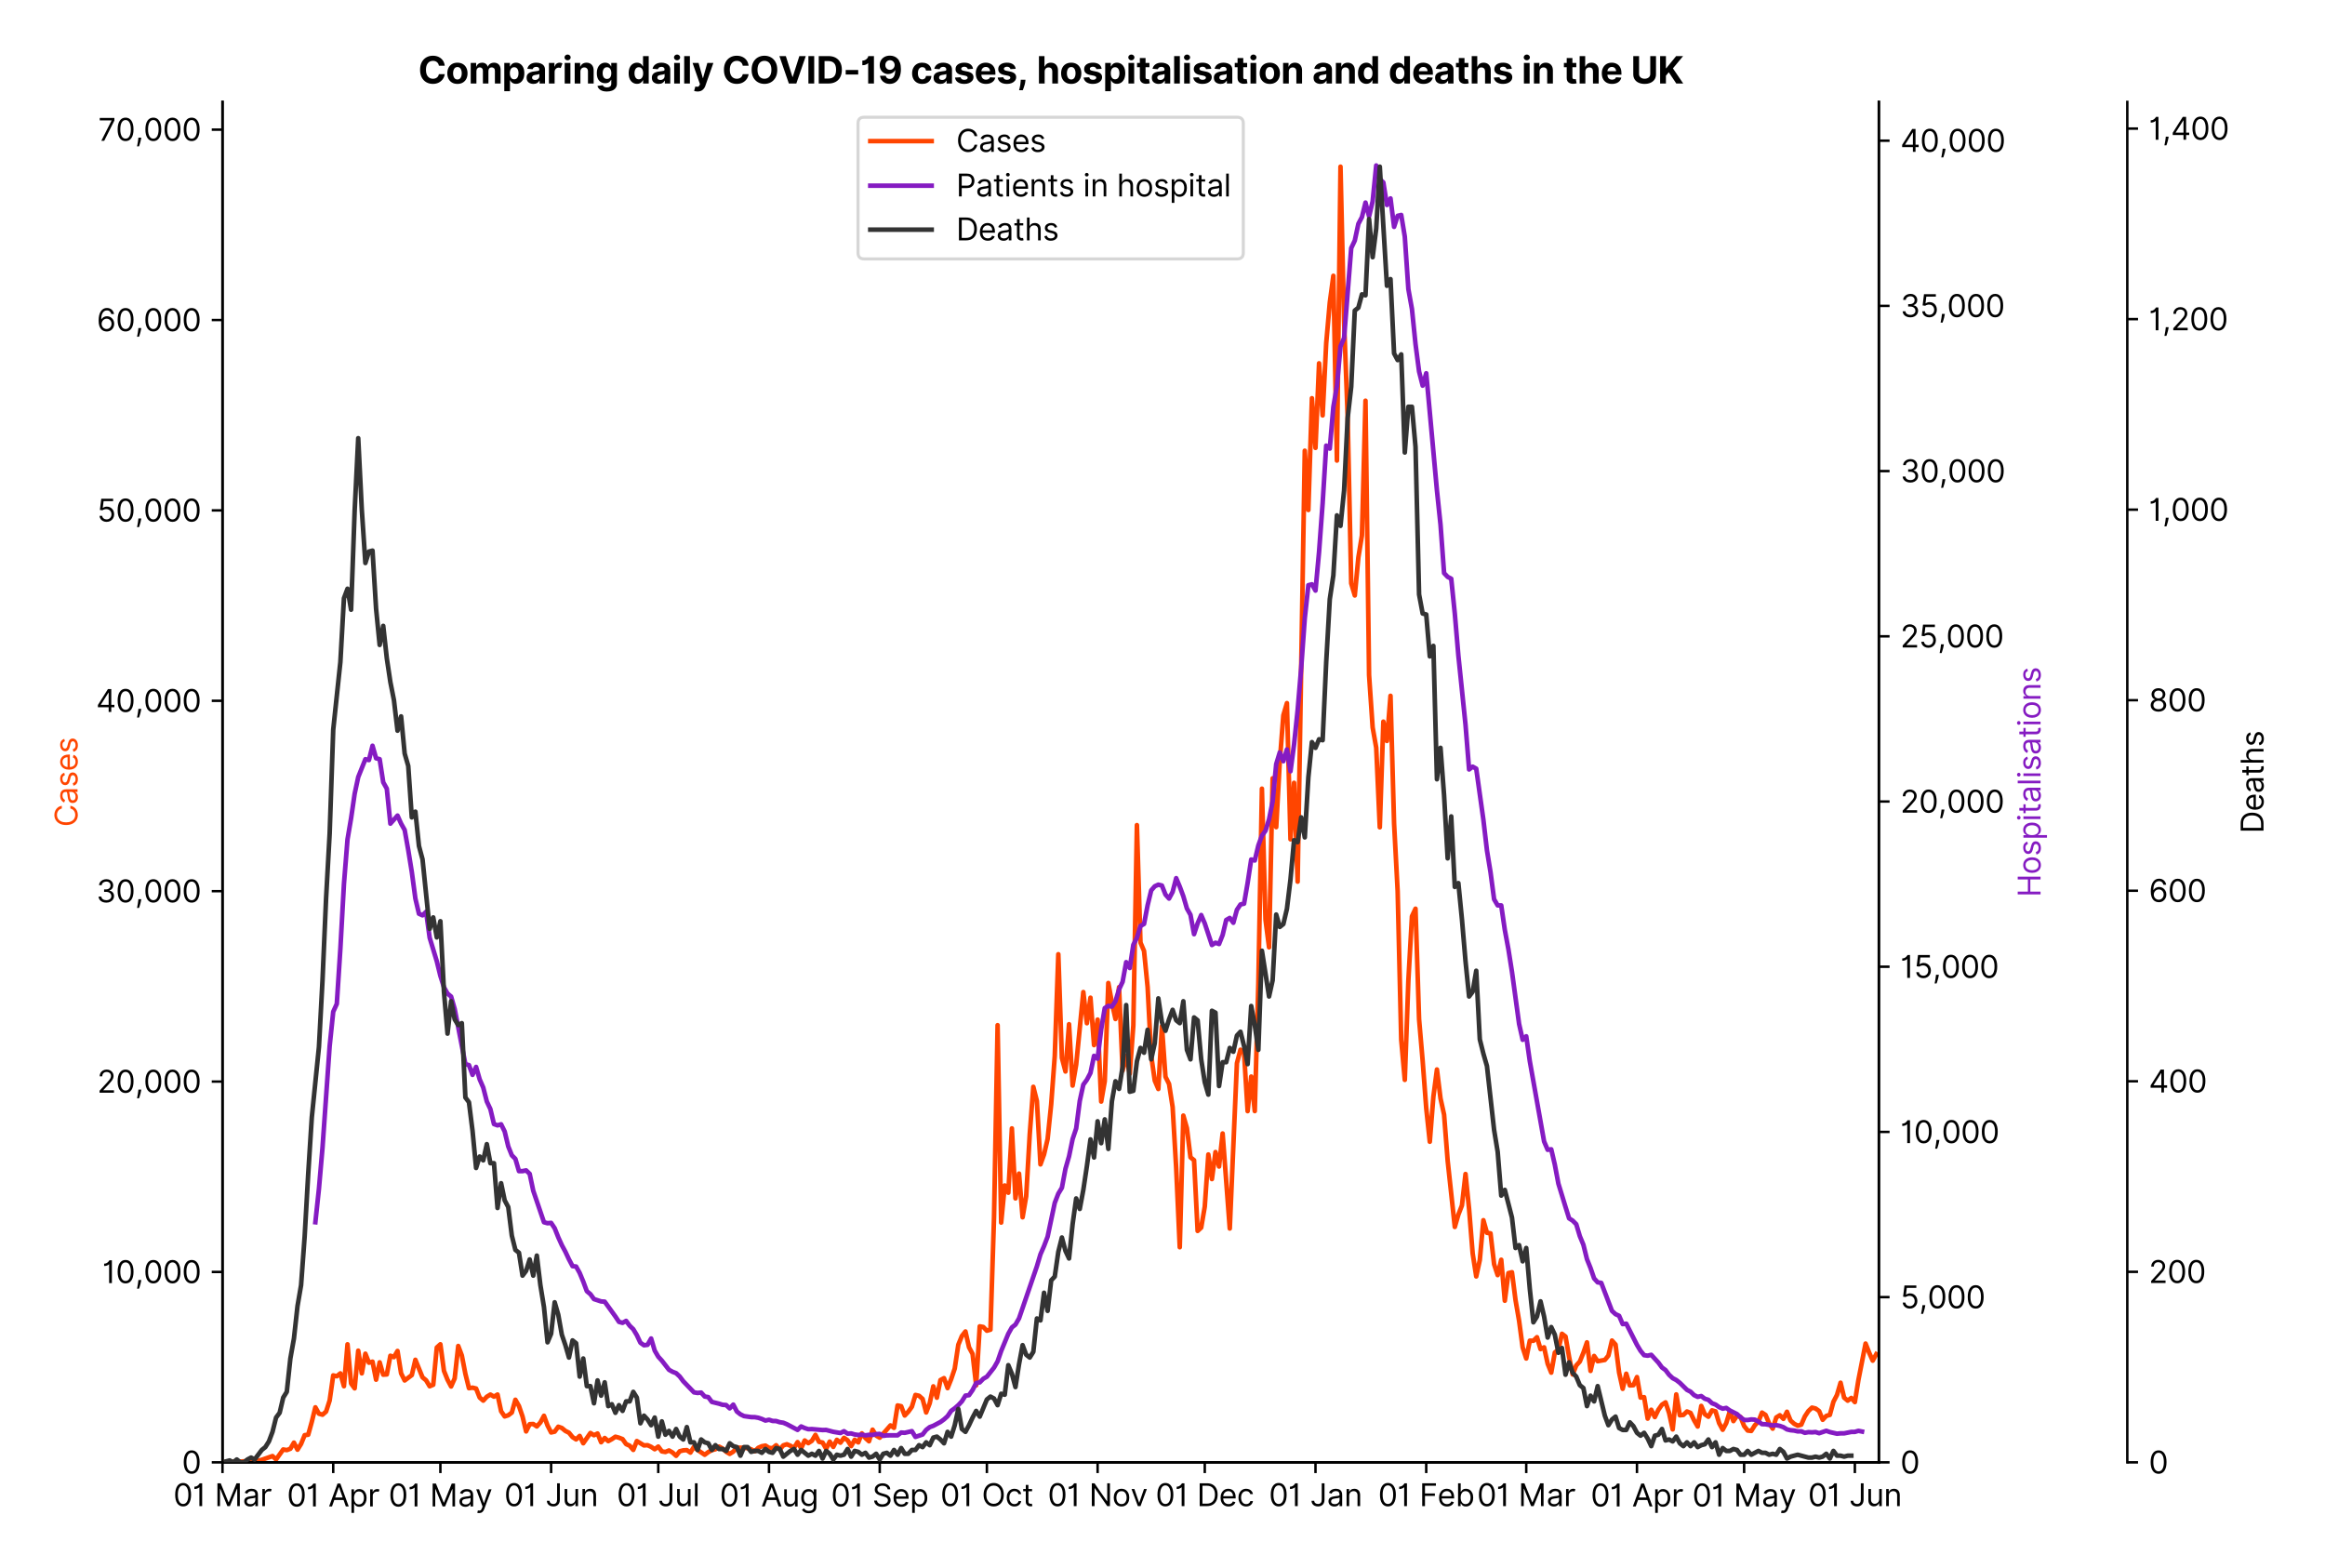 <?xml version="1.0" encoding="utf-8" standalone="no"?>
<!DOCTYPE svg PUBLIC "-//W3C//DTD SVG 1.1//EN"
  "http://www.w3.org/Graphics/SVG/1.1/DTD/svg11.dtd">
<svg version="1.1" viewBox="0 0 757.992 511.276" xmlns="http://www.w3.org/2000/svg" xmlns:xlink="http://www.w3.org/1999/xlink">
 <defs>
  <style type="text/css">*{stroke-linecap:butt;stroke-linejoin:round;}</style>
 </defs>
 <g id="figure_1">
  <g id="patch_1">
   <path d="M 0 511.276 
L 757.992 511.276 
L 757.992 0 
L 0 0 
z
" style="fill:#ffffff;"/>
  </g>
  <g id="axes_1">
   <g id="patch_2">
    <path d="M 72.537 476.745 
L 612.538 476.745 
L 612.538 33.225 
L 72.537 33.225 
z
" style="fill:#ffffff;"/>
   </g>
   <g id="matplotlib.axis_1">
    <g id="xtick_1">
     <g id="line2d_1">
      <defs>
       <path d="M 0 0 
L 0 3.5 
" id="medb180e67e" style="stroke:#000000;stroke-width:0.8;"/>
      </defs>
      <g>
       <use style="stroke:#000000;stroke-width:0.8;" x="72.537" xlink:href="#medb180e67e" y="476.745"/>
      </g>
     </g>
     <g id="text_1">
      <!-- 01 Mar -->
      <g transform="translate(56.501 491.018)scale(0.1 -0.1)">
       <defs>
        <path d="M 2000 -64 
Q 1230 -64 806 561 
Q 382 1186 382 2327 
Q 382 3459 809 4088 
Q 1236 4718 2000 4718 
Q 2764 4718 3191 4088 
Q 3618 3459 3618 2327 
Q 3618 1186 3194 561 
Q 2771 -64 2000 -64 
z
M 2000 436 
Q 2509 436 2791 927 
Q 3073 1418 3073 2327 
Q 3073 3234 2789 3730 
Q 2505 4227 2000 4227 
Q 1496 4227 1211 3730 
Q 927 3234 927 2327 
Q 927 1418 1210 927 
Q 1493 436 2000 436 
z
" id="Inter-Regular-30" transform="scale(0.016)"/>
        <path d="M 1973 4655 
L 1973 0 
L 1409 0 
L 1409 3836 
L 1373 3836 
Q 1341 3773 1209 3692 
Q 1077 3611 868 3551 
Q 659 3491 391 3491 
L 391 3964 
Q 661 3964 859 4061 
Q 1057 4159 1190 4291 
Q 1323 4423 1392 4529 
Q 1461 4636 1473 4655 
L 1973 4655 
z
" id="Inter-Regular-31" transform="scale(0.016)"/>
        <path id="Inter-Regular-20" transform="scale(0.016)"/>
        <path d="M 564 4655 
L 1236 4655 
L 2818 791 
L 2873 791 
L 4455 4655 
L 5127 4655 
L 5127 0 
L 4600 0 
L 4600 3536 
L 4555 3536 
L 3100 0 
L 2591 0 
L 1136 3536 
L 1091 3536 
L 1091 0 
L 564 0 
L 564 4655 
z
" id="Inter-Regular-4d" transform="scale(0.016)"/>
        <path d="M 1518 -82 
Q 1186 -82 916 44 
Q 646 170 486 410 
Q 327 650 327 991 
Q 327 1291 445 1478 
Q 564 1666 761 1773 
Q 959 1880 1199 1933 
Q 1439 1986 1682 2018 
Q 2000 2059 2199 2080 
Q 2398 2102 2490 2154 
Q 2582 2207 2582 2336 
L 2582 2355 
Q 2582 2691 2399 2877 
Q 2216 3064 1846 3064 
Q 1461 3064 1243 2895 
Q 1025 2727 936 2536 
L 427 2718 
Q 564 3036 792 3214 
Q 1021 3393 1292 3464 
Q 1564 3536 1827 3536 
Q 1996 3536 2215 3496 
Q 2434 3457 2640 3334 
Q 2846 3211 2982 2963 
Q 3118 2716 3118 2300 
L 3118 0 
L 2582 0 
L 2582 473 
L 2555 473 
Q 2500 359 2373 229 
Q 2246 100 2034 9 
Q 1823 -82 1518 -82 
z
M 1600 400 
Q 1918 400 2137 525 
Q 2357 650 2469 847 
Q 2582 1045 2582 1264 
L 2582 1755 
Q 2548 1714 2433 1681 
Q 2318 1648 2169 1624 
Q 2021 1600 1881 1583 
Q 1741 1566 1655 1555 
Q 1446 1527 1265 1467 
Q 1084 1407 974 1287 
Q 864 1168 864 964 
Q 864 684 1072 542 
Q 1280 400 1600 400 
z
" id="Inter-Regular-61" transform="scale(0.016)"/>
        <path d="M 491 0 
L 491 3491 
L 1009 3491 
L 1009 2964 
L 1046 2964 
Q 1139 3223 1389 3384 
Q 1639 3545 1955 3545 
Q 2100 3545 2209 3511 
Q 2318 3477 2400 3418 
L 2218 2964 
Q 2161 2993 2085 3010 
Q 2009 3027 1909 3027 
Q 1527 3027 1277 2794 
Q 1027 2561 1027 2209 
L 1027 0 
L 491 0 
z
" id="Inter-Regular-72" transform="scale(0.016)"/>
       </defs>
       <use xlink:href="#Inter-Regular-30"/>
       <use x="62.5" xlink:href="#Inter-Regular-31"/>
       <use x="106.676" xlink:href="#Inter-Regular-20"/>
       <use x="134.801" xlink:href="#Inter-Regular-4d"/>
       <use x="225.994" xlink:href="#Inter-Regular-61"/>
       <use x="282.386" xlink:href="#Inter-Regular-72"/>
      </g>
     </g>
    </g>
    <g id="xtick_2">
     <g id="line2d_2">
      <g>
       <use style="stroke:#000000;stroke-width:0.8;" x="108.637" xlink:href="#medb180e67e" y="476.745"/>
      </g>
     </g>
     <g id="text_2">
      <!-- 01 Apr -->
      <g transform="translate(93.552 491.117)scale(0.1 -0.1)">
       <defs>
        <path d="M 755 0 
L 164 0 
L 1873 4655 
L 2455 4655 
L 4164 0 
L 3573 0 
L 3105 1318 
L 1223 1318 
L 755 0 
z
M 1400 1818 
L 2927 1818 
L 2182 3918 
L 2146 3918 
L 1400 1818 
z
" id="Inter-Regular-41" transform="scale(0.016)"/>
        <path d="M 491 -1309 
L 491 3491 
L 1009 3491 
L 1009 2936 
L 1073 2936 
Q 1132 3027 1237 3169 
Q 1343 3311 1542 3423 
Q 1741 3536 2082 3536 
Q 2523 3536 2859 3315 
Q 3196 3095 3384 2690 
Q 3573 2286 3573 1736 
Q 3573 1182 3384 776 
Q 3196 370 2861 148 
Q 2527 -73 2091 -73 
Q 1755 -73 1552 39 
Q 1350 152 1241 296 
Q 1132 441 1073 536 
L 1027 536 
L 1027 -1309 
L 491 -1309 
z
M 1018 1745 
Q 1018 1152 1276 780 
Q 1534 409 2018 409 
Q 2355 409 2581 587 
Q 2807 766 2921 1069 
Q 3036 1373 3036 1745 
Q 3036 2114 2923 2410 
Q 2811 2707 2585 2881 
Q 2359 3055 2018 3055 
Q 1527 3055 1272 2693 
Q 1018 2332 1018 1745 
z
" id="Inter-Regular-70" transform="scale(0.016)"/>
       </defs>
       <use xlink:href="#Inter-Regular-30"/>
       <use x="62.5" xlink:href="#Inter-Regular-31"/>
       <use x="106.676" xlink:href="#Inter-Regular-20"/>
       <use x="134.801" xlink:href="#Inter-Regular-41"/>
       <use x="202.415" xlink:href="#Inter-Regular-70"/>
       <use x="263.352" xlink:href="#Inter-Regular-72"/>
      </g>
     </g>
    </g>
    <g id="xtick_3">
     <g id="line2d_3">
      <g>
       <use style="stroke:#000000;stroke-width:0.8;" x="143.572" xlink:href="#medb180e67e" y="476.745"/>
      </g>
     </g>
     <g id="text_3">
      <!-- 01 May -->
      <g transform="translate(126.669 491.117)scale(0.1 -0.1)">
       <defs>
        <path d="M 818 -1355 
Q 682 -1355 575 -1333 
Q 468 -1311 427 -1291 
L 564 -818 
Q 857 -893 1053 -814 
Q 1250 -736 1391 -345 
L 1509 -18 
L 218 3491 
L 800 3491 
L 1764 709 
L 1800 709 
L 2764 3491 
L 3346 3491 
L 1846 -564 
Q 1550 -1355 818 -1355 
z
" id="Inter-Regular-79" transform="scale(0.016)"/>
       </defs>
       <use xlink:href="#Inter-Regular-30"/>
       <use x="62.5" xlink:href="#Inter-Regular-31"/>
       <use x="106.676" xlink:href="#Inter-Regular-20"/>
       <use x="134.801" xlink:href="#Inter-Regular-4d"/>
       <use x="225.994" xlink:href="#Inter-Regular-61"/>
       <use x="282.386" xlink:href="#Inter-Regular-79"/>
      </g>
     </g>
    </g>
    <g id="xtick_4">
     <g id="line2d_4">
      <g>
       <use style="stroke:#000000;stroke-width:0.8;" x="179.672" xlink:href="#medb180e67e" y="476.745"/>
      </g>
     </g>
     <g id="text_4">
      <!-- 01 Jun -->
      <g transform="translate(164.388 491.018)scale(0.1 -0.1)">
       <defs>
        <path d="M 2346 4655 
L 2909 4655 
L 2909 1327 
Q 2909 657 2549 296 
Q 2189 -64 1582 -64 
Q 1200 -64 902 76 
Q 605 216 434 475 
Q 264 734 264 1091 
L 818 1091 
Q 818 795 1034 615 
Q 1250 436 1582 436 
Q 1948 436 2147 664 
Q 2346 893 2346 1327 
L 2346 4655 
z
" id="Inter-Regular-4a" transform="scale(0.016)"/>
        <path d="M 2691 1427 
L 2691 3491 
L 3227 3491 
L 3227 0 
L 2691 0 
L 2691 591 
L 2655 591 
Q 2532 325 2273 140 
Q 2014 -45 1618 -45 
Q 1127 -45 809 280 
Q 491 605 491 1273 
L 491 3491 
L 1027 3491 
L 1027 1309 
Q 1027 927 1242 700 
Q 1457 473 1791 473 
Q 1991 473 2199 575 
Q 2407 677 2549 888 
Q 2691 1100 2691 1427 
z
" id="Inter-Regular-75" transform="scale(0.016)"/>
        <path d="M 1027 2100 
L 1027 0 
L 491 0 
L 491 3491 
L 1009 3491 
L 1009 2945 
L 1055 2945 
Q 1177 3211 1427 3373 
Q 1677 3536 2073 3536 
Q 2602 3536 2928 3211 
Q 3255 2886 3255 2218 
L 3255 0 
L 2718 0 
L 2718 2182 
Q 2718 2593 2504 2824 
Q 2291 3055 1918 3055 
Q 1534 3055 1280 2806 
Q 1027 2557 1027 2100 
z
" id="Inter-Regular-6e" transform="scale(0.016)"/>
       </defs>
       <use xlink:href="#Inter-Regular-30"/>
       <use x="62.5" xlink:href="#Inter-Regular-31"/>
       <use x="106.676" xlink:href="#Inter-Regular-20"/>
       <use x="134.801" xlink:href="#Inter-Regular-4a"/>
       <use x="189.063" xlink:href="#Inter-Regular-75"/>
       <use x="247.159" xlink:href="#Inter-Regular-6e"/>
      </g>
     </g>
    </g>
    <g id="xtick_5">
     <g id="line2d_5">
      <g>
       <use style="stroke:#000000;stroke-width:0.8;" x="214.607" xlink:href="#medb180e67e" y="476.745"/>
      </g>
     </g>
     <g id="text_5">
      <!-- 01 Jul -->
      <g transform="translate(201.063 491.018)scale(0.1 -0.1)">
       <defs>
        <path d="M 1027 4655 
L 1027 0 
L 491 0 
L 491 4655 
L 1027 4655 
z
" id="Inter-Regular-6c" transform="scale(0.016)"/>
       </defs>
       <use xlink:href="#Inter-Regular-30"/>
       <use x="62.5" xlink:href="#Inter-Regular-31"/>
       <use x="106.676" xlink:href="#Inter-Regular-20"/>
       <use x="134.801" xlink:href="#Inter-Regular-4a"/>
       <use x="189.063" xlink:href="#Inter-Regular-75"/>
       <use x="247.159" xlink:href="#Inter-Regular-6c"/>
      </g>
     </g>
    </g>
    <g id="xtick_6">
     <g id="line2d_6">
      <g>
       <use style="stroke:#000000;stroke-width:0.8;" x="250.707" xlink:href="#medb180e67e" y="476.745"/>
      </g>
     </g>
     <g id="text_6">
      <!-- 01 Aug -->
      <g transform="translate(234.635 491.117)scale(0.1 -0.1)">
       <defs>
        <path d="M 1900 -1382 
Q 1316 -1382 976 -1169 
Q 636 -957 473 -682 
L 900 -382 
Q 973 -477 1084 -601 
Q 1196 -725 1390 -817 
Q 1584 -909 1900 -909 
Q 2323 -909 2598 -704 
Q 2873 -500 2873 -64 
L 2873 645 
L 2827 645 
Q 2768 550 2660 410 
Q 2552 270 2351 162 
Q 2150 55 1809 55 
Q 1386 55 1051 255 
Q 716 455 521 836 
Q 327 1218 327 1764 
Q 327 2300 516 2699 
Q 705 3098 1041 3317 
Q 1377 3536 1818 3536 
Q 2159 3536 2360 3423 
Q 2561 3311 2669 3169 
Q 2777 3027 2836 2936 
L 2891 2936 
L 2891 3491 
L 3409 3491 
L 3409 -100 
Q 3409 -550 3205 -833 
Q 3002 -1116 2660 -1249 
Q 2318 -1382 1900 -1382 
z
M 1882 536 
Q 2366 536 2624 864 
Q 2882 1193 2882 1773 
Q 2882 2339 2627 2697 
Q 2373 3055 1882 3055 
Q 1541 3055 1315 2882 
Q 1089 2709 976 2418 
Q 864 2127 864 1773 
Q 864 1227 1120 881 
Q 1377 536 1882 536 
z
" id="Inter-Regular-67" transform="scale(0.016)"/>
       </defs>
       <use xlink:href="#Inter-Regular-30"/>
       <use x="62.5" xlink:href="#Inter-Regular-31"/>
       <use x="106.676" xlink:href="#Inter-Regular-20"/>
       <use x="134.801" xlink:href="#Inter-Regular-41"/>
       <use x="202.415" xlink:href="#Inter-Regular-75"/>
       <use x="260.511" xlink:href="#Inter-Regular-67"/>
      </g>
     </g>
    </g>
    <g id="xtick_7">
     <g id="line2d_7">
      <g>
       <use style="stroke:#000000;stroke-width:0.8;" x="286.806" xlink:href="#medb180e67e" y="476.745"/>
      </g>
     </g>
     <g id="text_7">
      <!-- 01 Sep -->
      <g transform="translate(270.919 491.117)scale(0.1 -0.1)">
       <defs>
        <path d="M 3109 3491 
Q 3068 3836 2777 4027 
Q 2486 4218 2064 4218 
Q 1600 4218 1318 3999 
Q 1036 3780 1036 3445 
Q 1036 3195 1189 3042 
Q 1343 2889 1553 2803 
Q 1764 2718 1936 2673 
L 2409 2545 
Q 2591 2498 2815 2414 
Q 3039 2330 3244 2185 
Q 3450 2041 3584 1816 
Q 3718 1591 3718 1264 
Q 3718 886 3521 581 
Q 3325 277 2949 97 
Q 2573 -82 2036 -82 
Q 1286 -82 845 272 
Q 405 627 364 1200 
L 946 1200 
Q 968 936 1124 764 
Q 1280 593 1519 510 
Q 1759 427 2036 427 
Q 2359 427 2616 533 
Q 2873 639 3023 828 
Q 3173 1018 3173 1273 
Q 3173 1505 3043 1650 
Q 2914 1795 2702 1886 
Q 2491 1977 2246 2045 
L 1673 2209 
Q 1127 2366 809 2657 
Q 491 2948 491 3418 
Q 491 3809 703 4101 
Q 916 4393 1276 4555 
Q 1636 4718 2082 4718 
Q 2532 4718 2882 4558 
Q 3232 4398 3437 4120 
Q 3643 3843 3655 3491 
L 3109 3491 
z
" id="Inter-Regular-53" transform="scale(0.016)"/>
        <path d="M 1955 -73 
Q 1450 -73 1085 151 
Q 721 375 524 778 
Q 327 1182 327 1718 
Q 327 2255 524 2665 
Q 721 3075 1074 3305 
Q 1427 3536 1900 3536 
Q 2173 3536 2439 3445 
Q 2705 3355 2923 3151 
Q 3141 2948 3270 2614 
Q 3400 2280 3400 1791 
L 3400 1564 
L 866 1564 
Q 884 1005 1183 707 
Q 1482 409 1955 409 
Q 2271 409 2498 545 
Q 2725 682 2827 955 
L 3346 809 
Q 3223 414 2854 170 
Q 2486 -73 1955 -73 
z
M 866 2027 
L 2855 2027 
Q 2855 2470 2595 2762 
Q 2336 3055 1900 3055 
Q 1593 3055 1368 2911 
Q 1143 2768 1013 2533 
Q 884 2298 866 2027 
z
" id="Inter-Regular-65" transform="scale(0.016)"/>
       </defs>
       <use xlink:href="#Inter-Regular-30"/>
       <use x="62.5" xlink:href="#Inter-Regular-31"/>
       <use x="106.676" xlink:href="#Inter-Regular-20"/>
       <use x="134.801" xlink:href="#Inter-Regular-53"/>
       <use x="198.58" xlink:href="#Inter-Regular-65"/>
       <use x="256.818" xlink:href="#Inter-Regular-70"/>
      </g>
     </g>
    </g>
    <g id="xtick_8">
     <g id="line2d_8">
      <g>
       <use style="stroke:#000000;stroke-width:0.8;" x="321.741" xlink:href="#medb180e67e" y="476.745"/>
      </g>
     </g>
     <g id="text_8">
      <!-- 01 Oct -->
      <g transform="translate(306.585 491.018)scale(0.1 -0.1)">
       <defs>
        <path d="M 4491 2327 
Q 4491 1591 4225 1054 
Q 3959 518 3495 227 
Q 3032 -64 2436 -64 
Q 1841 -64 1377 227 
Q 914 518 648 1054 
Q 382 1591 382 2327 
Q 382 3064 648 3600 
Q 914 4136 1377 4427 
Q 1841 4718 2436 4718 
Q 3032 4718 3495 4427 
Q 3959 4136 4225 3600 
Q 4491 3064 4491 2327 
z
M 3946 2327 
Q 3946 2932 3744 3348 
Q 3543 3764 3201 3977 
Q 2859 4191 2436 4191 
Q 2014 4191 1672 3977 
Q 1330 3764 1128 3348 
Q 927 2932 927 2327 
Q 927 1723 1128 1307 
Q 1330 891 1672 677 
Q 2014 464 2436 464 
Q 2859 464 3201 677 
Q 3543 891 3744 1307 
Q 3946 1723 3946 2327 
z
" id="Inter-Regular-4f" transform="scale(0.016)"/>
        <path d="M 1909 -73 
Q 1418 -73 1063 159 
Q 709 391 518 798 
Q 327 1205 327 1727 
Q 327 2259 524 2667 
Q 721 3075 1074 3305 
Q 1427 3536 1900 3536 
Q 2268 3536 2563 3400 
Q 2859 3264 3047 3018 
Q 3236 2773 3282 2445 
L 2746 2445 
Q 2684 2684 2474 2869 
Q 2264 3055 1909 3055 
Q 1439 3055 1151 2697 
Q 864 2339 864 1745 
Q 864 1139 1148 774 
Q 1432 409 1909 409 
Q 2223 409 2447 570 
Q 2671 732 2746 1018 
L 3282 1018 
Q 3236 709 3058 462 
Q 2880 216 2588 71 
Q 2296 -73 1909 -73 
z
" id="Inter-Regular-63" transform="scale(0.016)"/>
        <path d="M 2009 3491 
L 2009 3036 
L 1264 3036 
L 1264 1000 
Q 1264 773 1331 660 
Q 1398 548 1503 510 
Q 1609 473 1727 473 
Q 1816 473 1873 483 
Q 1930 493 1964 500 
L 2073 18 
Q 2018 -2 1920 -23 
Q 1823 -45 1673 -45 
Q 1446 -45 1228 52 
Q 1011 150 869 350 
Q 727 550 727 855 
L 727 3036 
L 200 3036 
L 200 3491 
L 727 3491 
L 727 4327 
L 1264 4327 
L 1264 3491 
L 2009 3491 
z
" id="Inter-Regular-74" transform="scale(0.016)"/>
       </defs>
       <use xlink:href="#Inter-Regular-30"/>
       <use x="62.5" xlink:href="#Inter-Regular-31"/>
       <use x="106.676" xlink:href="#Inter-Regular-20"/>
       <use x="134.801" xlink:href="#Inter-Regular-4f"/>
       <use x="210.938" xlink:href="#Inter-Regular-63"/>
       <use x="266.761" xlink:href="#Inter-Regular-74"/>
      </g>
     </g>
    </g>
    <g id="xtick_9">
     <g id="line2d_9">
      <g>
       <use style="stroke:#000000;stroke-width:0.8;" x="357.841" xlink:href="#medb180e67e" y="476.745"/>
      </g>
     </g>
     <g id="text_9">
      <!-- 01 Nov -->
      <g transform="translate(341.57 491.018)scale(0.1 -0.1)">
       <defs>
        <path d="M 4255 4655 
L 4255 0 
L 3709 0 
L 1173 3655 
L 1127 3655 
L 1127 0 
L 564 0 
L 564 4655 
L 1109 4655 
L 3655 991 
L 3700 991 
L 3700 4655 
L 4255 4655 
z
" id="Inter-Regular-4e" transform="scale(0.016)"/>
        <path d="M 1909 -73 
Q 1436 -73 1080 152 
Q 725 377 526 781 
Q 327 1186 327 1727 
Q 327 2273 526 2679 
Q 725 3086 1080 3311 
Q 1436 3536 1909 3536 
Q 2382 3536 2737 3311 
Q 3093 3086 3292 2679 
Q 3491 2273 3491 1727 
Q 3491 1186 3292 781 
Q 3093 377 2737 152 
Q 2382 -73 1909 -73 
z
M 1909 409 
Q 2268 409 2500 593 
Q 2732 777 2843 1077 
Q 2955 1377 2955 1727 
Q 2955 2077 2843 2379 
Q 2732 2682 2500 2868 
Q 2268 3055 1909 3055 
Q 1550 3055 1318 2868 
Q 1086 2682 975 2379 
Q 864 2077 864 1727 
Q 864 1377 975 1077 
Q 1086 777 1318 593 
Q 1550 409 1909 409 
z
" id="Inter-Regular-6f" transform="scale(0.016)"/>
        <path d="M 3346 3491 
L 2055 0 
L 1509 0 
L 218 3491 
L 800 3491 
L 1764 709 
L 1800 709 
L 2764 3491 
L 3346 3491 
z
" id="Inter-Regular-76" transform="scale(0.016)"/>
       </defs>
       <use xlink:href="#Inter-Regular-30"/>
       <use x="62.5" xlink:href="#Inter-Regular-31"/>
       <use x="106.676" xlink:href="#Inter-Regular-20"/>
       <use x="134.801" xlink:href="#Inter-Regular-4e"/>
       <use x="210.085" xlink:href="#Inter-Regular-6f"/>
       <use x="269.744" xlink:href="#Inter-Regular-76"/>
      </g>
     </g>
    </g>
    <g id="xtick_10">
     <g id="line2d_10">
      <g>
       <use style="stroke:#000000;stroke-width:0.8;" x="392.776" xlink:href="#medb180e67e" y="476.745"/>
      </g>
     </g>
     <g id="text_10">
      <!-- 01 Dec -->
      <g transform="translate(376.74 491.018)scale(0.1 -0.1)">
       <defs>
        <path d="M 2000 0 
L 564 0 
L 564 4655 
L 2064 4655 
Q 2741 4655 3223 4376 
Q 3705 4098 3961 3578 
Q 4218 3059 4218 2336 
Q 4218 1609 3959 1085 
Q 3700 561 3204 280 
Q 2709 0 2000 0 
z
M 1127 500 
L 1964 500 
Q 2830 500 3251 992 
Q 3673 1484 3673 2336 
Q 3673 3182 3259 3668 
Q 2846 4155 2027 4155 
L 1127 4155 
L 1127 500 
z
" id="Inter-Regular-44" transform="scale(0.016)"/>
       </defs>
       <use xlink:href="#Inter-Regular-30"/>
       <use x="62.5" xlink:href="#Inter-Regular-31"/>
       <use x="106.676" xlink:href="#Inter-Regular-20"/>
       <use x="134.801" xlink:href="#Inter-Regular-44"/>
       <use x="206.676" xlink:href="#Inter-Regular-65"/>
       <use x="264.915" xlink:href="#Inter-Regular-63"/>
      </g>
     </g>
    </g>
    <g id="xtick_11">
     <g id="line2d_11">
      <g>
       <use style="stroke:#000000;stroke-width:0.8;" x="428.876" xlink:href="#medb180e67e" y="476.745"/>
      </g>
     </g>
     <g id="text_11">
      <!-- 01 Jan -->
      <g transform="translate(413.677 491.018)scale(0.1 -0.1)">
       <use xlink:href="#Inter-Regular-30"/>
       <use x="62.5" xlink:href="#Inter-Regular-31"/>
       <use x="106.676" xlink:href="#Inter-Regular-20"/>
       <use x="134.801" xlink:href="#Inter-Regular-4a"/>
       <use x="189.063" xlink:href="#Inter-Regular-61"/>
       <use x="245.455" xlink:href="#Inter-Regular-6e"/>
      </g>
     </g>
    </g>
    <g id="xtick_12">
     <g id="line2d_12">
      <g>
       <use style="stroke:#000000;stroke-width:0.8;" x="464.976" xlink:href="#medb180e67e" y="476.745"/>
      </g>
     </g>
     <g id="text_12">
      <!-- 01 Feb -->
      <g transform="translate(449.286 491.018)scale(0.1 -0.1)">
       <defs>
        <path d="M 564 0 
L 564 4655 
L 3355 4655 
L 3355 4155 
L 1127 4155 
L 1127 2582 
L 3146 2582 
L 3146 2082 
L 1127 2082 
L 1127 0 
L 564 0 
z
" id="Inter-Regular-46" transform="scale(0.016)"/>
        <path d="M 564 0 
L 564 4655 
L 1100 4655 
L 1100 2936 
L 1146 2936 
Q 1205 3027 1310 3169 
Q 1416 3311 1615 3423 
Q 1814 3536 2155 3536 
Q 2596 3536 2932 3315 
Q 3268 3095 3457 2690 
Q 3646 2286 3646 1736 
Q 3646 1182 3457 776 
Q 3268 370 2934 148 
Q 2600 -73 2164 -73 
Q 1827 -73 1625 39 
Q 1423 152 1314 296 
Q 1205 441 1146 536 
L 1082 536 
L 1082 0 
L 564 0 
z
M 1091 1745 
Q 1091 1152 1349 780 
Q 1607 409 2091 409 
Q 2427 409 2653 587 
Q 2880 766 2994 1069 
Q 3109 1373 3109 1745 
Q 3109 2114 2996 2410 
Q 2884 2707 2658 2881 
Q 2432 3055 2091 3055 
Q 1600 3055 1345 2693 
Q 1091 2332 1091 1745 
z
" id="Inter-Regular-62" transform="scale(0.016)"/>
       </defs>
       <use xlink:href="#Inter-Regular-30"/>
       <use x="62.5" xlink:href="#Inter-Regular-31"/>
       <use x="106.676" xlink:href="#Inter-Regular-20"/>
       <use x="134.801" xlink:href="#Inter-Regular-46"/>
       <use x="193.466" xlink:href="#Inter-Regular-65"/>
       <use x="251.705" xlink:href="#Inter-Regular-62"/>
      </g>
     </g>
    </g>
    <g id="xtick_13">
     <g id="line2d_13">
      <g>
       <use style="stroke:#000000;stroke-width:0.8;" x="497.582" xlink:href="#medb180e67e" y="476.745"/>
      </g>
     </g>
     <g id="text_13">
      <!-- 01 Mar -->
      <g transform="translate(481.545 491.018)scale(0.1 -0.1)">
       <use xlink:href="#Inter-Regular-30"/>
       <use x="62.5" xlink:href="#Inter-Regular-31"/>
       <use x="106.676" xlink:href="#Inter-Regular-20"/>
       <use x="134.801" xlink:href="#Inter-Regular-4d"/>
       <use x="225.994" xlink:href="#Inter-Regular-61"/>
       <use x="282.386" xlink:href="#Inter-Regular-72"/>
      </g>
     </g>
    </g>
    <g id="xtick_14">
     <g id="line2d_14">
      <g>
       <use style="stroke:#000000;stroke-width:0.8;" x="533.681" xlink:href="#medb180e67e" y="476.745"/>
      </g>
     </g>
     <g id="text_14">
      <!-- 01 Apr -->
      <g transform="translate(518.596 491.117)scale(0.1 -0.1)">
       <use xlink:href="#Inter-Regular-30"/>
       <use x="62.5" xlink:href="#Inter-Regular-31"/>
       <use x="106.676" xlink:href="#Inter-Regular-20"/>
       <use x="134.801" xlink:href="#Inter-Regular-41"/>
       <use x="202.415" xlink:href="#Inter-Regular-70"/>
       <use x="263.352" xlink:href="#Inter-Regular-72"/>
      </g>
     </g>
    </g>
    <g id="xtick_15">
     <g id="line2d_15">
      <g>
       <use style="stroke:#000000;stroke-width:0.8;" x="568.616" xlink:href="#medb180e67e" y="476.745"/>
      </g>
     </g>
     <g id="text_15">
      <!-- 01 May -->
      <g transform="translate(551.713 491.117)scale(0.1 -0.1)">
       <use xlink:href="#Inter-Regular-30"/>
       <use x="62.5" xlink:href="#Inter-Regular-31"/>
       <use x="106.676" xlink:href="#Inter-Regular-20"/>
       <use x="134.801" xlink:href="#Inter-Regular-4d"/>
       <use x="225.994" xlink:href="#Inter-Regular-61"/>
       <use x="282.386" xlink:href="#Inter-Regular-79"/>
      </g>
     </g>
    </g>
    <g id="xtick_16">
     <g id="line2d_16">
      <g>
       <use style="stroke:#000000;stroke-width:0.8;" x="604.716" xlink:href="#medb180e67e" y="476.745"/>
      </g>
     </g>
     <g id="text_16">
      <!-- 01 Jun -->
      <g transform="translate(589.432 491.018)scale(0.1 -0.1)">
       <use xlink:href="#Inter-Regular-30"/>
       <use x="62.5" xlink:href="#Inter-Regular-31"/>
       <use x="106.676" xlink:href="#Inter-Regular-20"/>
       <use x="134.801" xlink:href="#Inter-Regular-4a"/>
       <use x="189.063" xlink:href="#Inter-Regular-75"/>
       <use x="247.159" xlink:href="#Inter-Regular-6e"/>
      </g>
     </g>
    </g>
   </g>
   <g id="matplotlib.axis_2">
    <g id="ytick_1">
     <g id="line2d_17">
      <defs>
       <path d="M 0 0 
L -3.5 0 
" id="mba153a6d54" style="stroke:#000000;stroke-width:0.8;"/>
      </defs>
      <g>
       <use style="stroke:#000000;stroke-width:0.8;" x="72.537" xlink:href="#mba153a6d54" y="476.745"/>
      </g>
     </g>
     <g id="text_17">
      <!-- 0 -->
      <g transform="translate(59.288 480.382)scale(0.1 -0.1)">
       <use xlink:href="#Inter-Regular-30"/>
      </g>
     </g>
    </g>
    <g id="ytick_2">
     <g id="line2d_18">
      <g>
       <use style="stroke:#000000;stroke-width:0.8;" x="72.537" xlink:href="#mba153a6d54" y="414.676"/>
      </g>
     </g>
     <g id="text_18">
      <!-- 10,000 -->
      <g transform="translate(33.322 418.312)scale(0.1 -0.1)">
       <defs>
        <path d="M 1291 636 
L 1255 391 
Q 1216 132 1137 -163 
Q 1059 -459 975 -720 
Q 891 -982 836 -1136 
L 427 -1136 
Q 457 -991 504 -752 
Q 552 -514 601 -219 
Q 650 75 682 382 
L 709 636 
L 1291 636 
z
" id="Inter-Regular-2c" transform="scale(0.016)"/>
       </defs>
       <use xlink:href="#Inter-Regular-31"/>
       <use x="44.176" xlink:href="#Inter-Regular-30"/>
       <use x="106.676" xlink:href="#Inter-Regular-2c"/>
       <use x="134.659" xlink:href="#Inter-Regular-30"/>
       <use x="197.159" xlink:href="#Inter-Regular-30"/>
       <use x="259.659" xlink:href="#Inter-Regular-30"/>
      </g>
     </g>
    </g>
    <g id="ytick_3">
     <g id="line2d_19">
      <g>
       <use style="stroke:#000000;stroke-width:0.8;" x="72.537" xlink:href="#mba153a6d54" y="352.606"/>
      </g>
     </g>
     <g id="text_19">
      <!-- 20,000 -->
      <g transform="translate(31.688 356.243)scale(0.1 -0.1)">
       <defs>
        <path d="M 482 0 
L 482 409 
L 2018 2091 
Q 2289 2386 2464 2605 
Q 2639 2825 2724 3019 
Q 2809 3214 2809 3427 
Q 2809 3795 2553 4011 
Q 2298 4227 1918 4227 
Q 1514 4227 1275 3985 
Q 1036 3743 1036 3345 
L 500 3345 
Q 500 3755 688 4064 
Q 877 4373 1203 4545 
Q 1530 4718 1936 4718 
Q 2346 4718 2661 4545 
Q 2977 4373 3156 4079 
Q 3336 3786 3336 3427 
Q 3336 3170 3244 2926 
Q 3152 2682 2926 2383 
Q 2700 2084 2300 1655 
L 1255 536 
L 1255 500 
L 3418 500 
L 3418 0 
L 482 0 
z
" id="Inter-Regular-32" transform="scale(0.016)"/>
       </defs>
       <use xlink:href="#Inter-Regular-32"/>
       <use x="60.511" xlink:href="#Inter-Regular-30"/>
       <use x="123.011" xlink:href="#Inter-Regular-2c"/>
       <use x="150.994" xlink:href="#Inter-Regular-30"/>
       <use x="213.494" xlink:href="#Inter-Regular-30"/>
       <use x="275.994" xlink:href="#Inter-Regular-30"/>
      </g>
     </g>
    </g>
    <g id="ytick_4">
     <g id="line2d_20">
      <g>
       <use style="stroke:#000000;stroke-width:0.8;" x="72.537" xlink:href="#mba153a6d54" y="290.537"/>
      </g>
     </g>
     <g id="text_20">
      <!-- 30,000 -->
      <g transform="translate(31.375 294.174)scale(0.1 -0.1)">
       <defs>
        <path d="M 2055 -64 
Q 1605 -64 1253 90 
Q 902 245 696 521 
Q 491 798 473 1164 
L 1046 1164 
Q 1071 827 1356 631 
Q 1641 436 2046 436 
Q 2493 436 2783 664 
Q 3073 893 3073 1264 
Q 3073 1650 2787 1893 
Q 2502 2136 1973 2136 
L 1600 2136 
L 1600 2636 
L 1973 2636 
Q 2386 2636 2647 2856 
Q 2909 3077 2909 3445 
Q 2909 3798 2679 4012 
Q 2450 4227 2064 4227 
Q 1823 4227 1610 4139 
Q 1398 4052 1264 3887 
Q 1130 3723 1118 3491 
L 573 3491 
Q 586 3857 793 4133 
Q 1000 4409 1335 4563 
Q 1671 4718 2073 4718 
Q 2505 4718 2814 4544 
Q 3123 4370 3289 4086 
Q 3455 3802 3455 3473 
Q 3455 3080 3249 2802 
Q 3043 2525 2691 2418 
L 2691 2382 
Q 3132 2309 3379 2008 
Q 3627 1707 3627 1264 
Q 3627 884 3421 583 
Q 3216 282 2861 109 
Q 2507 -64 2055 -64 
z
" id="Inter-Regular-33" transform="scale(0.016)"/>
       </defs>
       <use xlink:href="#Inter-Regular-33"/>
       <use x="63.636" xlink:href="#Inter-Regular-30"/>
       <use x="126.136" xlink:href="#Inter-Regular-2c"/>
       <use x="154.119" xlink:href="#Inter-Regular-30"/>
       <use x="216.619" xlink:href="#Inter-Regular-30"/>
       <use x="279.119" xlink:href="#Inter-Regular-30"/>
      </g>
     </g>
    </g>
    <g id="ytick_5">
     <g id="line2d_21">
      <g>
       <use style="stroke:#000000;stroke-width:0.8;" x="72.537" xlink:href="#mba153a6d54" y="228.468"/>
      </g>
     </g>
     <g id="text_21">
      <!-- 40,000 -->
      <g transform="translate(31.319 232.105)scale(0.1 -0.1)">
       <defs>
        <path d="M 373 955 
L 373 1418 
L 2418 4655 
L 3100 4655 
L 3100 1455 
L 3736 1455 
L 3736 955 
L 3100 955 
L 3100 0 
L 2564 0 
L 2564 955 
L 373 955 
z
M 2564 1455 
L 2564 3936 
L 2527 3936 
L 982 1491 
L 982 1455 
L 2564 1455 
z
" id="Inter-Regular-34" transform="scale(0.016)"/>
       </defs>
       <use xlink:href="#Inter-Regular-34"/>
       <use x="64.205" xlink:href="#Inter-Regular-30"/>
       <use x="126.705" xlink:href="#Inter-Regular-2c"/>
       <use x="154.688" xlink:href="#Inter-Regular-30"/>
       <use x="217.188" xlink:href="#Inter-Regular-30"/>
       <use x="279.688" xlink:href="#Inter-Regular-30"/>
      </g>
     </g>
    </g>
    <g id="ytick_6">
     <g id="line2d_22">
      <g>
       <use style="stroke:#000000;stroke-width:0.8;" x="72.537" xlink:href="#mba153a6d54" y="166.399"/>
      </g>
     </g>
     <g id="text_22">
      <!-- 50,000 -->
      <g transform="translate(31.659 170.035)scale(0.1 -0.1)">
       <defs>
        <path d="M 1936 -64 
Q 1536 -64 1216 95 
Q 896 255 702 532 
Q 509 809 491 1164 
L 1036 1164 
Q 1068 848 1324 642 
Q 1580 436 1936 436 
Q 2223 436 2447 570 
Q 2671 705 2799 940 
Q 2927 1175 2927 1473 
Q 2927 1777 2794 2017 
Q 2661 2257 2429 2395 
Q 2198 2534 1900 2536 
Q 1686 2539 1461 2472 
Q 1236 2405 1091 2300 
L 564 2364 
L 846 4655 
L 3264 4655 
L 3264 4155 
L 1318 4155 
L 1155 2782 
L 1182 2782 
Q 1325 2895 1541 2970 
Q 1757 3045 1991 3045 
Q 2418 3045 2753 2842 
Q 3089 2639 3281 2286 
Q 3473 1934 3473 1482 
Q 3473 1036 3274 687 
Q 3075 339 2727 137 
Q 2380 -64 1936 -64 
z
" id="Inter-Regular-35" transform="scale(0.016)"/>
       </defs>
       <use xlink:href="#Inter-Regular-35"/>
       <use x="60.795" xlink:href="#Inter-Regular-30"/>
       <use x="123.295" xlink:href="#Inter-Regular-2c"/>
       <use x="151.278" xlink:href="#Inter-Regular-30"/>
       <use x="213.778" xlink:href="#Inter-Regular-30"/>
       <use x="276.278" xlink:href="#Inter-Regular-30"/>
      </g>
     </g>
    </g>
    <g id="ytick_7">
     <g id="line2d_23">
      <g>
       <use style="stroke:#000000;stroke-width:0.8;" x="72.537" xlink:href="#mba153a6d54" y="104.329"/>
      </g>
     </g>
     <g id="text_23">
      <!-- 60,000 -->
      <g transform="translate(31.503 107.966)scale(0.1 -0.1)">
       <defs>
        <path d="M 2027 -64 
Q 1741 -59 1454 45 
Q 1168 150 932 399 
Q 696 648 552 1074 
Q 409 1500 409 2145 
Q 409 3386 861 4056 
Q 1314 4727 2100 4727 
Q 2686 4727 3073 4384 
Q 3461 4041 3546 3491 
L 2991 3491 
Q 2914 3811 2691 4019 
Q 2468 4227 2100 4227 
Q 1559 4227 1249 3755 
Q 939 3284 936 2427 
L 973 2427 
Q 1164 2716 1461 2880 
Q 1759 3045 2118 3045 
Q 2518 3045 2850 2846 
Q 3182 2648 3382 2299 
Q 3582 1950 3582 1500 
Q 3582 1068 3389 710 
Q 3196 352 2847 142 
Q 2498 -68 2027 -64 
z
M 2027 436 
Q 2314 436 2542 579 
Q 2771 723 2903 964 
Q 3036 1205 3036 1500 
Q 3036 1789 2908 2026 
Q 2780 2264 2556 2404 
Q 2332 2545 2046 2545 
Q 1757 2545 1525 2397 
Q 1293 2250 1157 2010 
Q 1021 1770 1018 1491 
Q 1018 1214 1149 973 
Q 1280 732 1508 584 
Q 1736 436 2027 436 
z
" id="Inter-Regular-36" transform="scale(0.016)"/>
       </defs>
       <use xlink:href="#Inter-Regular-36"/>
       <use x="62.358" xlink:href="#Inter-Regular-30"/>
       <use x="124.858" xlink:href="#Inter-Regular-2c"/>
       <use x="152.841" xlink:href="#Inter-Regular-30"/>
       <use x="215.341" xlink:href="#Inter-Regular-30"/>
       <use x="277.841" xlink:href="#Inter-Regular-30"/>
      </g>
     </g>
    </g>
    <g id="ytick_8">
     <g id="line2d_24">
      <g>
       <use style="stroke:#000000;stroke-width:0.8;" x="72.537" xlink:href="#mba153a6d54" y="42.26"/>
      </g>
     </g>
     <g id="text_24">
      <!-- 70,000 -->
      <g transform="translate(32.028 45.897)scale(0.1 -0.1)">
       <defs>
        <path d="M 627 0 
L 2709 4118 
L 2709 4155 
L 309 4155 
L 309 4655 
L 3291 4655 
L 3291 4127 
L 1218 0 
L 627 0 
z
" id="Inter-Regular-37" transform="scale(0.016)"/>
       </defs>
       <use xlink:href="#Inter-Regular-37"/>
       <use x="57.102" xlink:href="#Inter-Regular-30"/>
       <use x="119.602" xlink:href="#Inter-Regular-2c"/>
       <use x="147.585" xlink:href="#Inter-Regular-30"/>
       <use x="210.085" xlink:href="#Inter-Regular-30"/>
       <use x="272.585" xlink:href="#Inter-Regular-30"/>
      </g>
     </g>
    </g>
    <g id="text_25">
     <!-- Cases -->
     <g style="fill:#ff4500;" transform="translate(25.273 269.581)rotate(-90)scale(0.1 -0.1)">
      <defs>
       <path d="M 4309 3200 
L 3746 3200 
Q 3677 3523 3484 3743 
Q 3291 3964 3018 4077 
Q 2746 4191 2436 4191 
Q 2014 4191 1672 3977 
Q 1330 3764 1128 3348 
Q 927 2932 927 2327 
Q 927 1723 1128 1307 
Q 1330 891 1672 677 
Q 2014 464 2436 464 
Q 2746 464 3018 577 
Q 3291 691 3484 911 
Q 3677 1132 3746 1455 
L 4309 1455 
Q 4223 977 3957 637 
Q 3691 298 3298 117 
Q 2905 -64 2436 -64 
Q 1841 -64 1377 227 
Q 914 518 648 1054 
Q 382 1591 382 2327 
Q 382 3064 648 3600 
Q 914 4136 1377 4427 
Q 1841 4718 2436 4718 
Q 2905 4718 3298 4537 
Q 3691 4357 3957 4017 
Q 4223 3677 4309 3200 
z
" id="Inter-Regular-43" transform="scale(0.016)"/>
       <path d="M 2964 2709 
L 2482 2573 
Q 2411 2755 2245 2914 
Q 2080 3073 1727 3073 
Q 1407 3073 1194 2926 
Q 982 2780 982 2555 
Q 982 2355 1127 2239 
Q 1273 2123 1582 2045 
L 2100 1918 
Q 3027 1691 3027 973 
Q 3027 673 2855 436 
Q 2684 200 2377 63 
Q 2071 -73 1664 -73 
Q 1130 -73 780 159 
Q 430 391 336 836 
L 846 964 
Q 989 400 1655 400 
Q 2030 400 2251 560 
Q 2473 720 2473 945 
Q 2473 1316 1955 1436 
L 1373 1573 
Q 893 1686 669 1926 
Q 446 2166 446 2527 
Q 446 2823 613 3050 
Q 780 3277 1069 3406 
Q 1359 3536 1727 3536 
Q 2246 3536 2542 3309 
Q 2839 3082 2964 2709 
z
" id="Inter-Regular-73" transform="scale(0.016)"/>
      </defs>
      <use xlink:href="#Inter-Regular-43"/>
      <use x="72.727" xlink:href="#Inter-Regular-61"/>
      <use x="129.119" xlink:href="#Inter-Regular-73"/>
      <use x="181.392" xlink:href="#Inter-Regular-65"/>
      <use x="239.631" xlink:href="#Inter-Regular-73"/>
     </g>
    </g>
   </g>
   <g id="line2d_25">
    <path clip-path="url(#p2f4458c6ff)" d="M 37.602 476.733 
L 48.083 476.739 
L 53.905 476.745 
L 74.867 476.677 
L 76.031 476.534 
L 77.196 476.565 
L 80.689 476.342 
L 83.018 476.422 
L 84.183 476.23 
L 85.347 475.913 
L 87.676 475.106 
L 88.841 474.697 
L 90.005 475.802 
L 92.334 472.549 
L 93.499 472.754 
L 94.663 472.313 
L 95.828 470.321 
L 96.992 472.617 
L 98.157 470.743 
L 99.321 467.888 
L 100.486 467.733 
L 101.65 463.53 
L 102.815 458.807 
L 103.979 460.88 
L 105.144 461.215 
L 106.308 460.204 
L 107.473 456.572 
L 108.637 448.398 
L 109.802 448.677 
L 110.966 447.746 
L 112.131 451.917 
L 113.295 438.268 
L 114.46 451.03 
L 115.624 452.612 
L 116.789 440.341 
L 117.953 447.728 
L 119.118 441.328 
L 120.282 444.258 
L 121.447 443.923 
L 122.611 449.795 
L 123.776 444.146 
L 124.94 448.162 
L 126.105 448.081 
L 127.269 441.992 
L 128.434 442.446 
L 129.598 440.434 
L 130.763 447.721 
L 131.927 450.049 
L 134.256 448.299 
L 135.421 443.314 
L 137.75 449.043 
L 138.914 449.993 
L 140.079 451.942 
L 141.243 451.446 
L 142.408 439.305 
L 143.572 438.256 
L 144.737 446.915 
L 145.901 449.813 
L 147.066 452.01 
L 148.23 449.397 
L 149.395 438.814 
L 150.559 441.899 
L 151.724 447.889 
L 152.888 452.563 
L 154.053 452.395 
L 155.217 452.681 
L 156.382 455.623 
L 157.546 456.622 
L 158.711 455.356 
L 159.875 454.648 
L 161.04 455.325 
L 162.204 454.636 
L 163.369 460.086 
L 164.533 461.774 
L 165.698 461.401 
L 166.862 460.514 
L 168.027 456.343 
L 169.191 458.379 
L 170.356 461.793 
L 171.52 466.659 
L 172.685 464.306 
L 173.849 464.25 
L 175.014 465.033 
L 176.178 463.741 
L 177.343 461.569 
L 178.507 464.728 
L 179.672 467 
L 180.836 466.733 
L 182.001 465.132 
L 183.165 465.541 
L 184.33 466.504 
L 185.494 467.081 
L 186.659 468.515 
L 187.823 469.266 
L 188.988 468.136 
L 190.152 470.519 
L 192.481 467.18 
L 193.646 467.9 
L 194.81 467.348 
L 195.975 470.19 
L 197.139 468.806 
L 198.304 469.824 
L 199.468 469.185 
L 200.633 468.39 
L 201.797 468.707 
L 202.962 469.166 
L 204.127 470.799 
L 205.291 471.32 
L 206.456 472.692 
L 207.62 469.806 
L 209.949 471.221 
L 211.114 471.153 
L 212.278 471.686 
L 213.443 472.468 
L 214.607 471.599 
L 215.772 473.17 
L 216.936 473.368 
L 218.101 472.872 
L 219.265 473.542 
L 220.43 474.616 
L 221.594 473.139 
L 222.759 472.835 
L 223.923 472.76 
L 225.088 473.567 
L 226.252 471.655 
L 227.417 472.71 
L 229.746 474.275 
L 230.91 473.406 
L 232.075 472.76 
L 233.239 472.481 
L 234.404 471.612 
L 235.568 472.239 
L 236.733 473.288 
L 237.897 473.983 
L 239.062 473.269 
L 240.226 471.972 
L 242.555 471.984 
L 243.72 472.121 
L 244.884 472.493 
L 246.049 473.139 
L 247.213 472.009 
L 248.378 471.494 
L 249.542 471.283 
L 250.707 472.022 
L 251.871 472.127 
L 253.036 471.171 
L 254.2 472.586 
L 255.365 471.208 
L 256.529 470.848 
L 257.694 471.339 
L 258.858 472.04 
L 260.023 470.153 
L 261.187 472.152 
L 262.352 469.619 
L 263.516 470.482 
L 264.681 469.737 
L 265.845 467.801 
L 267.01 470.06 
L 268.174 470.29 
L 269.339 472.319 
L 270.503 469.986 
L 271.668 471.705 
L 272.832 469.408 
L 273.997 470.333 
L 275.161 468.75 
L 276.326 469.545 
L 277.49 471.45 
L 278.655 469.396 
L 279.819 470.24 
L 280.984 467.298 
L 282.148 468.825 
L 283.313 469.868 
L 284.477 466.1 
L 285.642 468.018 
L 286.806 468.707 
L 290.3 464.704 
L 291.464 465.492 
L 292.629 458.199 
L 293.793 458.447 
L 294.958 461.476 
L 296.122 460.241 
L 297.287 458.627 
L 298.451 454.779 
L 299.616 455.039 
L 300.78 456.076 
L 301.945 460.477 
L 303.109 457.472 
L 304.274 451.973 
L 305.438 455.672 
L 306.603 449.919 
L 307.767 449.298 
L 308.932 452.544 
L 310.096 449.633 
L 311.261 446.17 
L 312.425 438.399 
L 313.59 435.568 
L 314.754 434.079 
L 315.919 439.243 
L 317.083 441.409 
L 318.248 451.644 
L 319.412 432.409 
L 320.577 432.626 
L 321.741 433.83 
L 322.906 433.495 
L 324.07 396.849 
L 325.235 334.228 
L 326.399 398.575 
L 327.564 386.484 
L 328.728 388.842 
L 329.893 367.876 
L 331.057 390.692 
L 332.222 382.611 
L 333.386 396.849 
L 334.551 390.022 
L 335.716 369.775 
L 336.88 354.32 
L 338.045 358.938 
L 339.209 379.607 
L 340.374 376.373 
L 341.538 371.339 
L 342.703 360.03 
L 343.867 344.345 
L 345.032 311.095 
L 346.196 344.897 
L 347.361 349.317 
L 348.525 333.911 
L 349.69 353.91 
L 350.854 347.082 
L 353.183 323.428 
L 354.348 333.582 
L 355.512 325.265 
L 356.677 340.72 
L 357.841 332.409 
L 359.006 359.124 
L 360.17 352.495 
L 361.335 320.473 
L 362.499 326.904 
L 363.664 332.204 
L 364.828 321.839 
L 365.993 349.056 
L 367.157 344.227 
L 368.322 350.049 
L 369.486 334.296 
L 370.651 268.999 
L 371.815 307.29 
L 372.98 310.027 
L 374.144 321.808 
L 375.309 344.146 
L 376.473 352.29 
L 377.638 355.033 
L 378.802 334.513 
L 379.967 351.042 
L 381.131 353.382 
L 382.296 360.911 
L 383.46 380.848 
L 384.625 406.613 
L 385.789 363.698 
L 386.954 367.782 
L 388.118 377.298 
L 389.283 378.235 
L 390.447 401.3 
L 391.612 400.214 
L 392.776 393.386 
L 393.941 376.379 
L 395.105 384.392 
L 396.27 375.585 
L 397.434 380.296 
L 398.599 369.539 
L 400.928 400.512 
L 403.257 346.623 
L 404.421 342.228 
L 405.586 343.284 
L 406.75 362.246 
L 407.915 350.974 
L 409.079 362.227 
L 410.244 320.573 
L 411.408 257.125 
L 412.573 299.804 
L 413.737 308.835 
L 414.902 253.743 
L 416.066 269.657 
L 417.231 248.305 
L 418.395 233.204 
L 419.56 229.231 
L 420.724 273.623 
L 421.889 255.214 
L 423.053 287.428 
L 425.382 146.94 
L 426.547 166.256 
L 427.711 129.827 
L 428.876 146.009 
L 430.04 118.45 
L 431.205 135.426 
L 432.369 111.877 
L 433.534 98.644 
L 434.698 89.917 
L 435.863 150.149 
L 437.027 54.345 
L 438.192 104.72 
L 439.356 135.736 
L 440.521 190.177 
L 441.685 194.125 
L 442.85 181.761 
L 444.014 174.579 
L 445.179 130.641 
L 446.343 220.113 
L 447.508 237.17 
L 448.672 243.768 
L 449.837 269.713 
L 451.001 235.265 
L 452.166 241.552 
L 453.33 226.848 
L 454.495 268.49 
L 455.659 290.512 
L 456.824 338.982 
L 457.988 352.054 
L 459.153 319.66 
L 460.317 298.73 
L 461.482 296.254 
L 462.646 332.279 
L 463.811 345.853 
L 464.976 361.253 
L 466.14 372.22 
L 467.305 357.56 
L 468.469 348.671 
L 469.634 358.106 
L 470.798 363.394 
L 471.963 378.396 
L 474.292 400.003 
L 475.456 395.974 
L 476.621 392.989 
L 477.785 382.747 
L 478.95 394.143 
L 480.114 408.643 
L 481.279 416.134 
L 482.443 410.796 
L 483.608 397.805 
L 484.772 401.908 
L 485.937 402.094 
L 487.101 412.156 
L 488.266 415.706 
L 489.43 410.697 
L 490.595 424.054 
L 491.759 415.061 
L 492.924 414.769 
L 494.088 423.843 
L 495.253 430.603 
L 496.417 439.286 
L 497.582 442.886 
L 498.746 437.077 
L 499.911 437.114 
L 501.075 435.947 
L 502.24 439.832 
L 503.404 439.255 
L 504.569 444.612 
L 505.733 447.498 
L 506.898 440.956 
L 508.062 439.963 
L 509.227 434.83 
L 510.391 435.723 
L 511.556 442.396 
L 512.72 448.081 
L 513.885 445.158 
L 515.049 443.886 
L 516.214 441.006 
L 517.378 437.623 
L 518.543 446.939 
L 519.707 442.067 
L 520.872 443.774 
L 523.201 443.358 
L 524.365 441.955 
L 525.53 437.039 
L 526.694 438.343 
L 527.859 447.479 
L 529.023 452.774 
L 530.188 447.858 
L 531.352 451.669 
L 532.517 451.595 
L 533.681 448.944 
L 534.846 455.629 
L 536.01 455.499 
L 537.175 462.488 
L 538.339 459.601 
L 539.504 461.979 
L 540.668 459.595 
L 541.833 457.938 
L 542.997 457.193 
L 544.162 460.675 
L 545.326 466.007 
L 546.491 454.599 
L 547.655 461.401 
L 548.82 461.284 
L 549.984 460.16 
L 551.149 460.632 
L 552.313 463.053 
L 553.478 465.064 
L 554.642 458.354 
L 555.807 461.079 
L 556.971 461.873 
L 558.136 459.806 
L 559.3 460.123 
L 560.465 463.953 
L 561.629 466.119 
L 562.794 463.934 
L 563.958 460.079 
L 565.123 463.301 
L 566.287 461.569 
L 567.452 461.966 
L 568.616 464.908 
L 569.781 466.373 
L 570.945 466.51 
L 572.11 464.666 
L 573.274 463.437 
L 574.439 460.526 
L 575.603 461.29 
L 576.768 464.039 
L 577.932 465.759 
L 579.097 462.115 
L 580.261 461.389 
L 581.426 462.568 
L 582.59 460.253 
L 583.755 463.133 
L 584.919 464.164 
L 586.084 464.79 
L 587.248 464.461 
L 588.413 461.774 
L 589.577 460.011 
L 590.742 458.906 
L 591.906 459.186 
L 593.071 460.024 
L 594.235 462.873 
L 595.4 461.606 
L 596.565 461.271 
L 597.729 457.007 
L 598.894 454.76 
L 600.058 450.788 
L 601.223 455.654 
L 602.387 456.635 
L 603.552 455.747 
L 604.716 457.1 
L 605.881 449.869 
L 608.21 438.026 
L 609.374 440.962 
L 610.539 443.594 
L 611.703 441.471 
L 611.703 441.471 
" style="fill:none;stroke:#ff4500;stroke-linecap:square;stroke-width:1.5;"/>
   </g>
   <g id="patch_3">
    <path d="M 72.537 476.745 
L 72.537 33.225 
" style="fill:none;stroke:#000000;stroke-linecap:square;stroke-linejoin:miter;stroke-width:0.8;"/>
   </g>
   <g id="patch_4">
    <path d="M 612.538 476.745 
L 612.538 33.225 
" style="fill:none;stroke:#000000;stroke-linecap:square;stroke-linejoin:miter;stroke-width:0.8;"/>
   </g>
   <g id="patch_5">
    <path d="M 72.537 476.745 
L 612.538 476.745 
" style="fill:none;stroke:#000000;stroke-linecap:square;stroke-linejoin:miter;stroke-width:0.8;"/>
   </g>
   <g id="text_26">
    <!-- Comparing daily COVID-19 cases, hospitalisation and deaths in the UK -->
    <g transform="translate(136.331 27.225)scale(0.12 -0.12)">
     <defs>
      <path d="M 4511 3025 
L 3516 3025 
Q 3459 3409 3188 3628 
Q 2918 3848 2514 3848 
Q 1973 3848 1647 3451 
Q 1321 3055 1321 2327 
Q 1321 1582 1649 1194 
Q 1977 807 2507 807 
Q 2900 807 3173 1012 
Q 3446 1218 3516 1591 
L 4511 1586 
Q 4459 1159 4207 782 
Q 3955 405 3522 170 
Q 3089 -64 2491 -64 
Q 1868 -64 1378 218 
Q 889 500 606 1034 
Q 323 1568 323 2327 
Q 323 3089 609 3623 
Q 896 4157 1386 4437 
Q 1877 4718 2491 4718 
Q 3030 4718 3463 4519 
Q 3896 4320 4172 3942 
Q 4448 3564 4511 3025 
z
" id="Inter-Bold-43" transform="scale(0.016)"/>
      <path d="M 1964 -68 
Q 1434 -68 1049 158 
Q 664 384 455 789 
Q 246 1195 246 1732 
Q 246 2273 455 2678 
Q 664 3084 1049 3310 
Q 1434 3536 1964 3536 
Q 2493 3536 2878 3310 
Q 3264 3084 3473 2678 
Q 3682 2273 3682 1732 
Q 3682 1195 3473 789 
Q 3264 384 2878 158 
Q 2493 -68 1964 -68 
z
M 1968 682 
Q 2327 682 2512 982 
Q 2698 1282 2698 1739 
Q 2698 2195 2512 2496 
Q 2327 2798 1968 2798 
Q 1602 2798 1416 2496 
Q 1230 2195 1230 1739 
Q 1230 1282 1416 982 
Q 1602 682 1968 682 
z
" id="Inter-Bold-6f" transform="scale(0.016)"/>
      <path d="M 386 0 
L 386 3491 
L 1309 3491 
L 1309 2875 
L 1350 2875 
Q 1459 3184 1715 3360 
Q 1971 3536 2323 3536 
Q 2682 3536 2934 3358 
Q 3186 3180 3271 2875 
L 3307 2875 
Q 3414 3175 3694 3355 
Q 3975 3536 4359 3536 
Q 4848 3536 5153 3226 
Q 5459 2916 5459 2348 
L 5459 0 
L 4493 0 
L 4493 2157 
Q 4493 2448 4338 2593 
Q 4184 2739 3952 2739 
Q 3689 2739 3541 2570 
Q 3393 2402 3393 2132 
L 3393 0 
L 2455 0 
L 2455 2177 
Q 2455 2434 2308 2586 
Q 2161 2739 1923 2739 
Q 1682 2739 1518 2562 
Q 1355 2386 1355 2095 
L 1355 0 
L 386 0 
z
" id="Inter-Bold-6d" transform="scale(0.016)"/>
      <path d="M 386 -1309 
L 386 3491 
L 1341 3491 
L 1341 2905 
L 1384 2905 
Q 1450 3048 1570 3193 
Q 1691 3339 1888 3437 
Q 2086 3536 2377 3536 
Q 2761 3536 3081 3337 
Q 3402 3139 3596 2740 
Q 3791 2341 3791 1741 
Q 3791 1157 3602 756 
Q 3414 355 3093 149 
Q 2773 -57 2375 -57 
Q 2093 -57 1896 36 
Q 1700 130 1576 272 
Q 1452 414 1384 559 
L 1355 559 
L 1355 -1309 
L 386 -1309 
z
M 1334 1745 
Q 1334 1280 1526 997 
Q 1718 714 2068 714 
Q 2425 714 2613 1001 
Q 2802 1289 2802 1745 
Q 2802 2200 2614 2483 
Q 2427 2766 2068 2766 
Q 1716 2766 1525 2490 
Q 1334 2214 1334 1745 
z
" id="Inter-Bold-70" transform="scale(0.016)"/>
      <path d="M 1382 -66 
Q 882 -66 552 195 
Q 223 457 223 975 
Q 223 1366 407 1588 
Q 591 1811 890 1914 
Q 1189 2018 1534 2050 
Q 1989 2095 2184 2145 
Q 2380 2195 2380 2364 
L 2380 2377 
Q 2380 2593 2244 2711 
Q 2109 2830 1861 2830 
Q 1600 2830 1445 2716 
Q 1291 2602 1241 2427 
L 346 2500 
Q 446 2977 842 3256 
Q 1239 3536 1866 3536 
Q 2255 3536 2593 3413 
Q 2932 3291 3140 3030 
Q 3348 2770 3348 2355 
L 3348 0 
L 2430 0 
L 2430 484 
L 2402 484 
Q 2275 241 2021 87 
Q 1768 -66 1382 -66 
z
M 1659 602 
Q 1977 602 2181 787 
Q 2386 973 2386 1248 
L 2386 1618 
Q 2330 1580 2210 1550 
Q 2091 1520 1956 1498 
Q 1821 1477 1714 1461 
Q 1459 1425 1303 1318 
Q 1148 1211 1148 1007 
Q 1148 807 1292 704 
Q 1436 602 1659 602 
z
" id="Inter-Bold-61" transform="scale(0.016)"/>
      <path d="M 386 0 
L 386 3491 
L 1325 3491 
L 1325 2882 
L 1361 2882 
Q 1457 3207 1681 3374 
Q 1905 3541 2200 3541 
Q 2341 3541 2461 3507 
Q 2582 3473 2677 3414 
L 2386 2614 
Q 2318 2648 2237 2671 
Q 2157 2695 2057 2695 
Q 1764 2695 1560 2495 
Q 1357 2295 1355 1975 
L 1355 0 
L 386 0 
z
" id="Inter-Bold-72" transform="scale(0.016)"/>
      <path d="M 386 0 
L 386 3491 
L 1355 3491 
L 1355 0 
L 386 0 
z
M 876 3941 
Q 662 3941 507 4085 
Q 353 4230 353 4432 
Q 353 4634 507 4777 
Q 662 4920 876 4920 
Q 1092 4920 1246 4777 
Q 1401 4634 1401 4432 
Q 1401 4230 1246 4085 
Q 1092 3941 876 3941 
z
" id="Inter-Bold-69" transform="scale(0.016)"/>
      <path d="M 1355 2018 
L 1355 0 
L 386 0 
L 386 3491 
L 1309 3491 
L 1309 2875 
L 1350 2875 
Q 1468 3180 1739 3358 
Q 2011 3536 2400 3536 
Q 2946 3536 3275 3185 
Q 3605 2834 3605 2223 
L 3605 0 
L 2636 0 
L 2636 2050 
Q 2639 2370 2473 2551 
Q 2307 2732 2016 2732 
Q 1723 2732 1540 2544 
Q 1357 2357 1355 2018 
z
" id="Inter-Bold-6e" transform="scale(0.016)"/>
      <path d="M 1959 -1359 
Q 1255 -1359 852 -1082 
Q 450 -805 364 -409 
L 1259 -289 
Q 1318 -430 1489 -547 
Q 1661 -664 1982 -664 
Q 2298 -664 2503 -514 
Q 2709 -364 2709 -20 
L 2709 618 
L 2668 618 
Q 2573 402 2332 226 
Q 2091 50 1673 50 
Q 1280 50 958 234 
Q 636 418 446 795 
Q 257 1173 257 1752 
Q 257 2348 451 2743 
Q 646 3139 967 3337 
Q 1289 3536 1671 3536 
Q 1964 3536 2161 3437 
Q 2359 3339 2482 3193 
Q 2605 3048 2668 2905 
L 2705 2905 
L 2705 3491 
L 3666 3491 
L 3666 -34 
Q 3666 -468 3446 -763 
Q 3227 -1059 2843 -1209 
Q 2459 -1359 1959 -1359 
z
M 1980 777 
Q 2330 777 2522 1036 
Q 2714 1295 2714 1757 
Q 2714 2216 2523 2491 
Q 2332 2766 1980 2766 
Q 1621 2766 1433 2484 
Q 1246 2202 1246 1757 
Q 1246 1305 1434 1041 
Q 1623 777 1980 777 
z
" id="Inter-Bold-67" transform="scale(0.016)"/>
      <path id="Inter-Bold-20" transform="scale(0.016)"/>
      <path d="M 1673 -57 
Q 1275 -57 954 149 
Q 634 355 445 756 
Q 257 1157 257 1741 
Q 257 2341 451 2740 
Q 646 3139 967 3337 
Q 1289 3536 1671 3536 
Q 1964 3536 2160 3437 
Q 2357 3339 2478 3193 
Q 2600 3048 2664 2905 
L 2693 2905 
L 2693 4655 
L 3659 4655 
L 3659 0 
L 2705 0 
L 2705 559 
L 2664 559 
Q 2598 414 2473 272 
Q 2348 130 2151 36 
Q 1955 -57 1673 -57 
z
M 1980 714 
Q 2330 714 2522 997 
Q 2714 1280 2714 1745 
Q 2714 2214 2523 2490 
Q 2332 2766 1980 2766 
Q 1621 2766 1433 2483 
Q 1246 2200 1246 1745 
Q 1246 1289 1434 1001 
Q 1623 714 1980 714 
z
" id="Inter-Bold-64" transform="scale(0.016)"/>
      <path d="M 1355 4655 
L 1355 0 
L 386 0 
L 386 4655 
L 1355 4655 
z
" id="Inter-Bold-6c" transform="scale(0.016)"/>
      <path d="M 950 -1359 
Q 743 -1359 596 -1324 
Q 450 -1289 368 -1252 
L 586 -502 
Q 843 -580 1019 -543 
Q 1196 -507 1298 -268 
L 1361 -100 
L 109 3491 
L 1127 3491 
L 1850 927 
L 1886 927 
L 2616 3491 
L 3641 3491 
L 2277 -400 
Q 2130 -818 1806 -1088 
Q 1482 -1359 950 -1359 
z
" id="Inter-Bold-79" transform="scale(0.016)"/>
      <path d="M 4682 2327 
Q 4682 1566 4394 1032 
Q 4107 498 3614 217 
Q 3121 -64 2502 -64 
Q 1882 -64 1389 218 
Q 896 500 609 1035 
Q 323 1570 323 2327 
Q 323 3089 609 3623 
Q 896 4157 1389 4437 
Q 1882 4718 2502 4718 
Q 3121 4718 3614 4437 
Q 4107 4157 4394 3623 
Q 4682 3089 4682 2327 
z
M 3684 2327 
Q 3684 3068 3361 3458 
Q 3039 3848 2502 3848 
Q 1966 3848 1643 3458 
Q 1321 3068 1321 2327 
Q 1321 1589 1643 1198 
Q 1966 807 2502 807 
Q 3039 807 3361 1198 
Q 3684 1589 3684 2327 
z
" id="Inter-Bold-4f" transform="scale(0.016)"/>
      <path d="M 1246 4655 
L 2371 1118 
L 2414 1118 
L 3541 4655 
L 4632 4655 
L 3027 0 
L 1759 0 
L 152 4655 
L 1246 4655 
z
" id="Inter-Bold-56" transform="scale(0.016)"/>
      <path d="M 1389 4655 
L 1389 0 
L 405 0 
L 405 4655 
L 1389 4655 
z
" id="Inter-Bold-49" transform="scale(0.016)"/>
      <path d="M 2055 0 
L 405 0 
L 405 4655 
L 2068 4655 
Q 2771 4655 3278 4376 
Q 3786 4098 4059 3577 
Q 4332 3057 4332 2332 
Q 4332 1605 4058 1082 
Q 3784 559 3274 279 
Q 2764 0 2055 0 
z
M 1389 843 
L 2014 843 
Q 2671 843 3010 1197 
Q 3350 1552 3350 2332 
Q 3350 3107 3010 3459 
Q 2671 3811 2016 3811 
L 1389 3811 
L 1389 843 
z
" id="Inter-Bold-44" transform="scale(0.016)"/>
      <path d="M 2561 2295 
L 2561 1527 
L 439 1527 
L 439 2295 
L 2561 2295 
z
" id="Inter-Bold-2d" transform="scale(0.016)"/>
      <path d="M 2305 4655 
L 2305 0 
L 1323 0 
L 1323 3450 
L 1280 3450 
Q 1205 3334 961 3219 
Q 718 3105 332 3105 
L 332 3886 
Q 632 3886 857 4019 
Q 1082 4152 1209 4333 
Q 1336 4514 1341 4655 
L 2305 4655 
z
" id="Inter-Bold-31" transform="scale(0.016)"/>
      <path d="M 2061 4732 
Q 2421 4732 2753 4612 
Q 3086 4493 3348 4227 
Q 3611 3961 3766 3523 
Q 3921 3086 3921 2448 
Q 3921 1659 3686 1096 
Q 3452 534 3028 235 
Q 2605 -64 2027 -64 
Q 1561 -64 1204 117 
Q 848 298 631 610 
Q 414 923 368 1314 
L 1339 1314 
Q 1396 1059 1577 919 
Q 1759 780 2027 780 
Q 2482 780 2718 1176 
Q 2955 1573 2957 2264 
L 2925 2264 
Q 2771 1957 2453 1782 
Q 2136 1607 1752 1607 
Q 1341 1607 1016 1801 
Q 691 1995 506 2334 
Q 321 2673 323 3109 
Q 321 3582 539 3949 
Q 757 4316 1149 4525 
Q 1541 4734 2061 4732 
z
M 2068 3959 
Q 1725 3959 1500 3722 
Q 1275 3486 1277 3136 
Q 1275 2791 1496 2555 
Q 1718 2320 2059 2320 
Q 2284 2320 2465 2431 
Q 2646 2543 2751 2729 
Q 2857 2916 2859 3141 
Q 2857 3366 2753 3551 
Q 2650 3736 2473 3847 
Q 2296 3959 2068 3959 
z
" id="Inter-Bold-39" transform="scale(0.016)"/>
      <path d="M 1964 -68 
Q 1427 -68 1042 160 
Q 657 389 451 795 
Q 246 1202 246 1732 
Q 246 2268 453 2674 
Q 661 3080 1045 3308 
Q 1430 3536 1959 3536 
Q 2416 3536 2760 3370 
Q 3105 3205 3303 2905 
Q 3502 2605 3523 2200 
L 2609 2200 
Q 2571 2461 2406 2621 
Q 2241 2782 1975 2782 
Q 1639 2782 1434 2511 
Q 1230 2241 1230 1745 
Q 1230 1245 1433 971 
Q 1636 698 1975 698 
Q 2225 698 2395 849 
Q 2566 1000 2609 1280 
L 3523 1280 
Q 3500 880 3305 575 
Q 3111 270 2770 101 
Q 2430 -68 1964 -68 
z
" id="Inter-Bold-63" transform="scale(0.016)"/>
      <path d="M 3291 2495 
L 2405 2441 
Q 2368 2609 2220 2729 
Q 2073 2850 1821 2850 
Q 1596 2850 1440 2755 
Q 1284 2661 1286 2505 
Q 1284 2380 1385 2293 
Q 1486 2207 1730 2155 
L 2361 2027 
Q 3368 1820 3371 1082 
Q 3371 739 3169 479 
Q 2968 220 2618 76 
Q 2268 -68 1816 -68 
Q 1123 -68 711 221 
Q 300 511 232 1011 
L 1184 1061 
Q 1230 848 1394 739 
Q 1559 630 1818 630 
Q 2073 630 2228 730 
Q 2384 830 2386 984 
Q 2380 1243 1939 1332 
L 1334 1452 
Q 321 1655 325 2450 
Q 323 2955 728 3245 
Q 1134 3536 1805 3536 
Q 2466 3536 2846 3256 
Q 3227 2977 3291 2495 
z
" id="Inter-Bold-73" transform="scale(0.016)"/>
      <path d="M 1977 -68 
Q 1441 -68 1052 151 
Q 664 370 455 773 
Q 246 1177 246 1730 
Q 246 2268 455 2675 
Q 664 3082 1044 3309 
Q 1425 3536 1939 3536 
Q 2400 3536 2771 3340 
Q 3143 3145 3361 2751 
Q 3580 2357 3580 1764 
L 3580 1498 
L 1202 1498 
L 1202 1495 
Q 1202 1105 1416 880 
Q 1630 655 1993 655 
Q 2236 655 2413 757 
Q 2591 859 2664 1059 
L 3559 1000 
Q 3457 514 3041 223 
Q 2625 -68 1977 -68 
z
M 1202 2098 
L 2668 2098 
Q 2666 2409 2468 2611 
Q 2271 2814 1955 2814 
Q 1632 2814 1425 2604 
Q 1218 2395 1202 2098 
z
" id="Inter-Bold-65" transform="scale(0.016)"/>
      <path d="M 1439 636 
L 1414 386 
Q 1384 86 1301 -212 
Q 1218 -511 1128 -754 
Q 1039 -998 984 -1136 
L 357 -1136 
Q 391 -1002 450 -763 
Q 509 -525 561 -226 
Q 614 73 627 382 
L 639 636 
L 1439 636 
z
" id="Inter-Bold-2c" transform="scale(0.016)"/>
      <path d="M 1355 2018 
L 1355 0 
L 386 0 
L 386 4655 
L 1327 4655 
L 1327 2875 
L 1368 2875 
Q 1489 3184 1751 3360 
Q 2014 3536 2411 3536 
Q 2957 3536 3289 3186 
Q 3621 2836 3618 2223 
L 3618 0 
L 2650 0 
L 2650 2050 
Q 2652 2373 2487 2552 
Q 2323 2732 2027 2732 
Q 1732 2732 1544 2544 
Q 1357 2357 1355 2018 
z
" id="Inter-Bold-68" transform="scale(0.016)"/>
      <path d="M 2243 3491 
L 2243 2764 
L 1586 2764 
L 1586 1073 
Q 1586 873 1677 802 
Q 1768 732 1914 732 
Q 1982 732 2050 744 
Q 2118 757 2155 764 
L 2307 43 
Q 2234 20 2102 -10 
Q 1971 -41 1782 -48 
Q 1255 -70 935 181 
Q 616 432 618 945 
L 618 2764 
L 141 2764 
L 141 3491 
L 618 3491 
L 618 4327 
L 1586 4327 
L 1586 3491 
L 2243 3491 
z
" id="Inter-Bold-74" transform="scale(0.016)"/>
      <path d="M 3286 4655 
L 4264 4655 
L 4264 1577 
Q 4264 1050 4016 683 
Q 3768 316 3333 125 
Q 2898 -66 2334 -66 
Q 1771 -66 1334 125 
Q 898 316 651 683 
Q 405 1050 405 1577 
L 405 4655 
L 1389 4655 
L 1389 1611 
Q 1389 1239 1658 1025 
Q 1927 811 2334 811 
Q 2748 811 3017 1025 
Q 3286 1239 3286 1611 
L 3286 4655 
z
" id="Inter-Bold-55" transform="scale(0.016)"/>
      <path d="M 405 0 
L 405 4655 
L 1389 4655 
L 1389 2602 
L 1450 2602 
L 3125 4655 
L 4305 4655 
L 2577 2570 
L 4325 0 
L 3148 0 
L 1873 1914 
L 1389 1323 
L 1389 0 
L 405 0 
z
" id="Inter-Bold-4b" transform="scale(0.016)"/>
     </defs>
     <use xlink:href="#Inter-Bold-43"/>
     <use x="75.213" xlink:href="#Inter-Bold-6f"/>
     <use x="136.577" xlink:href="#Inter-Bold-6d"/>
     <use x="227.77" xlink:href="#Inter-Bold-70"/>
     <use x="291.016" xlink:href="#Inter-Bold-61"/>
     <use x="349.041" xlink:href="#Inter-Bold-72"/>
     <use x="391.904" xlink:href="#Inter-Bold-69"/>
     <use x="419.105" xlink:href="#Inter-Bold-6e"/>
     <use x="481.286" xlink:href="#Inter-Bold-67"/>
     <use x="544.602" xlink:href="#Inter-Bold-20"/>
     <use x="567.791" xlink:href="#Inter-Bold-64"/>
     <use x="631.321" xlink:href="#Inter-Bold-61"/>
     <use x="689.347" xlink:href="#Inter-Bold-69"/>
     <use x="716.548" xlink:href="#Inter-Bold-6c"/>
     <use x="743.75" xlink:href="#Inter-Bold-79"/>
     <use x="802.344" xlink:href="#Inter-Bold-20"/>
     <use x="825.533" xlink:href="#Inter-Bold-43"/>
     <use x="900.746" xlink:href="#Inter-Bold-4f"/>
     <use x="978.942" xlink:href="#Inter-Bold-56"/>
     <use x="1053.729" xlink:href="#Inter-Bold-49"/>
     <use x="1081.783" xlink:href="#Inter-Bold-44"/>
     <use x="1154.51" xlink:href="#Inter-Bold-2d"/>
     <use x="1201.385" xlink:href="#Inter-Bold-31"/>
     <use x="1248.793" xlink:href="#Inter-Bold-39"/>
     <use x="1314.809" xlink:href="#Inter-Bold-20"/>
     <use x="1337.997" xlink:href="#Inter-Bold-63"/>
     <use x="1396.733" xlink:href="#Inter-Bold-61"/>
     <use x="1454.759" xlink:href="#Inter-Bold-73"/>
     <use x="1510.938" xlink:href="#Inter-Bold-65"/>
     <use x="1570.703" xlink:href="#Inter-Bold-73"/>
     <use x="1626.882" xlink:href="#Inter-Bold-2c"/>
     <use x="1657.174" xlink:href="#Inter-Bold-20"/>
     <use x="1680.363" xlink:href="#Inter-Bold-68"/>
     <use x="1742.792" xlink:href="#Inter-Bold-6f"/>
     <use x="1804.155" xlink:href="#Inter-Bold-73"/>
     <use x="1860.334" xlink:href="#Inter-Bold-70"/>
     <use x="1923.58" xlink:href="#Inter-Bold-69"/>
     <use x="1950.782" xlink:href="#Inter-Bold-74"/>
     <use x="1989.631" xlink:href="#Inter-Bold-61"/>
     <use x="2047.657" xlink:href="#Inter-Bold-6c"/>
     <use x="2074.858" xlink:href="#Inter-Bold-69"/>
     <use x="2102.06" xlink:href="#Inter-Bold-73"/>
     <use x="2158.239" xlink:href="#Inter-Bold-61"/>
     <use x="2216.265" xlink:href="#Inter-Bold-74"/>
     <use x="2255.114" xlink:href="#Inter-Bold-69"/>
     <use x="2282.316" xlink:href="#Inter-Bold-6f"/>
     <use x="2343.679" xlink:href="#Inter-Bold-6e"/>
     <use x="2405.86" xlink:href="#Inter-Bold-20"/>
     <use x="2429.049" xlink:href="#Inter-Bold-61"/>
     <use x="2487.074" xlink:href="#Inter-Bold-6e"/>
     <use x="2549.255" xlink:href="#Inter-Bold-64"/>
     <use x="2612.785" xlink:href="#Inter-Bold-20"/>
     <use x="2635.973" xlink:href="#Inter-Bold-64"/>
     <use x="2699.503" xlink:href="#Inter-Bold-65"/>
     <use x="2759.269" xlink:href="#Inter-Bold-61"/>
     <use x="2817.295" xlink:href="#Inter-Bold-74"/>
     <use x="2856.144" xlink:href="#Inter-Bold-68"/>
     <use x="2918.573" xlink:href="#Inter-Bold-73"/>
     <use x="2974.752" xlink:href="#Inter-Bold-20"/>
     <use x="2997.941" xlink:href="#Inter-Bold-69"/>
     <use x="3025.143" xlink:href="#Inter-Bold-6e"/>
     <use x="3087.323" xlink:href="#Inter-Bold-20"/>
     <use x="3110.512" xlink:href="#Inter-Bold-74"/>
     <use x="3149.361" xlink:href="#Inter-Bold-68"/>
     <use x="3211.79" xlink:href="#Inter-Bold-65"/>
     <use x="3271.556" xlink:href="#Inter-Bold-20"/>
     <use x="3294.745" xlink:href="#Inter-Bold-55"/>
     <use x="3367.685" xlink:href="#Inter-Bold-4b"/>
    </g>
   </g>
   <g id="legend_1">
    <g id="patch_6">
     <path d="M 281.736 84.408 
L 403.339 84.408 
Q 405.339 84.408 405.339 82.408 
L 405.339 40.225 
Q 405.339 38.225 403.339 38.225 
L 281.736 38.225 
Q 279.736 38.225 279.736 40.225 
L 279.736 82.408 
Q 279.736 84.408 281.736 84.408 
z
" style="fill:#ffffff;opacity:0.8;stroke:#cccccc;stroke-linejoin:miter;"/>
    </g>
    <g id="line2d_26">
     <path d="M 283.736 45.998 
L 303.736 45.998 
" style="fill:none;stroke:#ff4500;stroke-linecap:square;stroke-width:1.5;"/>
    </g>
    <g id="line2d_27"/>
    <g id="text_27">
     <!-- Cases -->
     <g transform="translate(311.736 49.498)scale(0.1 -0.1)">
      <use xlink:href="#Inter-Regular-43"/>
      <use x="72.727" xlink:href="#Inter-Regular-61"/>
      <use x="129.119" xlink:href="#Inter-Regular-73"/>
      <use x="181.392" xlink:href="#Inter-Regular-65"/>
      <use x="239.631" xlink:href="#Inter-Regular-73"/>
     </g>
    </g>
    <g id="line2d_28">
     <path d="M 283.736 60.544 
L 303.736 60.544 
" style="fill:none;stroke:#851bc2;stroke-linecap:square;stroke-width:1.5;"/>
    </g>
    <g id="line2d_29"/>
    <g id="text_28">
     <!-- Patients in hospital -->
     <g transform="translate(311.736 64.044)scale(0.1 -0.1)">
      <defs>
       <path d="M 564 0 
L 564 4655 
L 2136 4655 
Q 2684 4655 3033 4458 
Q 3382 4261 3550 3927 
Q 3718 3593 3718 3182 
Q 3718 2770 3551 2434 
Q 3384 2098 3036 1899 
Q 2689 1700 2146 1700 
L 1127 1700 
L 1127 0 
L 564 0 
z
M 1127 2200 
L 2127 2200 
Q 2689 2200 2926 2482 
Q 3164 2764 3164 3182 
Q 3164 3602 2925 3878 
Q 2686 4155 2118 4155 
L 1127 4155 
L 1127 2200 
z
" id="Inter-Regular-50" transform="scale(0.016)"/>
       <path d="M 491 0 
L 491 3491 
L 1027 3491 
L 1027 0 
L 491 0 
z
M 764 4073 
Q 607 4073 494 4179 
Q 382 4286 382 4436 
Q 382 4586 494 4693 
Q 607 4800 764 4800 
Q 921 4800 1033 4693 
Q 1146 4586 1146 4436 
Q 1146 4286 1033 4179 
Q 921 4073 764 4073 
z
" id="Inter-Regular-69" transform="scale(0.016)"/>
       <path d="M 1027 2100 
L 1027 0 
L 491 0 
L 491 4655 
L 1027 4655 
L 1027 2945 
L 1073 2945 
Q 1196 3216 1442 3376 
Q 1689 3536 2100 3536 
Q 2636 3536 2963 3213 
Q 3291 2891 3291 2218 
L 3291 0 
L 2755 0 
L 2755 2182 
Q 2755 2598 2540 2826 
Q 2325 3055 1946 3055 
Q 1548 3055 1287 2806 
Q 1027 2557 1027 2100 
z
" id="Inter-Regular-68" transform="scale(0.016)"/>
      </defs>
      <use xlink:href="#Inter-Regular-50"/>
      <use x="63.494" xlink:href="#Inter-Regular-61"/>
      <use x="119.886" xlink:href="#Inter-Regular-74"/>
      <use x="156.25" xlink:href="#Inter-Regular-69"/>
      <use x="179.972" xlink:href="#Inter-Regular-65"/>
      <use x="238.21" xlink:href="#Inter-Regular-6e"/>
      <use x="296.733" xlink:href="#Inter-Regular-74"/>
      <use x="333.097" xlink:href="#Inter-Regular-73"/>
      <use x="385.369" xlink:href="#Inter-Regular-20"/>
      <use x="413.494" xlink:href="#Inter-Regular-69"/>
      <use x="437.216" xlink:href="#Inter-Regular-6e"/>
      <use x="495.739" xlink:href="#Inter-Regular-20"/>
      <use x="523.864" xlink:href="#Inter-Regular-68"/>
      <use x="582.955" xlink:href="#Inter-Regular-6f"/>
      <use x="642.614" xlink:href="#Inter-Regular-73"/>
      <use x="694.886" xlink:href="#Inter-Regular-70"/>
      <use x="755.824" xlink:href="#Inter-Regular-69"/>
      <use x="779.546" xlink:href="#Inter-Regular-74"/>
      <use x="815.909" xlink:href="#Inter-Regular-61"/>
      <use x="872.301" xlink:href="#Inter-Regular-6c"/>
     </g>
    </g>
    <g id="line2d_30">
     <path d="M 283.736 74.862 
L 303.736 74.862 
" style="fill:none;stroke:#333333;stroke-linecap:square;stroke-width:1.5;"/>
    </g>
    <g id="line2d_31"/>
    <g id="text_29">
     <!-- Deaths -->
     <g transform="translate(311.736 78.362)scale(0.1 -0.1)">
      <use xlink:href="#Inter-Regular-44"/>
      <use x="71.875" xlink:href="#Inter-Regular-65"/>
      <use x="130.114" xlink:href="#Inter-Regular-61"/>
      <use x="186.506" xlink:href="#Inter-Regular-74"/>
      <use x="222.869" xlink:href="#Inter-Regular-68"/>
      <use x="281.96" xlink:href="#Inter-Regular-73"/>
     </g>
    </g>
   </g>
  </g>
  <g id="axes_2">
   <g id="matplotlib.axis_3">
    <g id="ytick_9">
     <g id="line2d_32">
      <defs>
       <path d="M 0 0 
L 3.5 0 
" id="m4df43e222c" style="stroke:#000000;stroke-width:0.8;"/>
      </defs>
      <g>
       <use style="stroke:#000000;stroke-width:0.8;" x="612.538" xlink:href="#m4df43e222c" y="476.745"/>
      </g>
     </g>
     <g id="text_30">
      <!-- 0 -->
      <g transform="translate(619.538 480.382)scale(0.1 -0.1)">
       <use xlink:href="#Inter-Regular-30"/>
      </g>
     </g>
    </g>
    <g id="ytick_10">
     <g id="line2d_33">
      <g>
       <use style="stroke:#000000;stroke-width:0.8;" x="612.538" xlink:href="#m4df43e222c" y="422.884"/>
      </g>
     </g>
     <g id="text_31">
      <!-- 5,000 -->
      <g transform="translate(619.538 426.521)scale(0.1 -0.1)">
       <use xlink:href="#Inter-Regular-35"/>
       <use x="60.795" xlink:href="#Inter-Regular-2c"/>
       <use x="88.778" xlink:href="#Inter-Regular-30"/>
       <use x="151.278" xlink:href="#Inter-Regular-30"/>
       <use x="213.778" xlink:href="#Inter-Regular-30"/>
      </g>
     </g>
    </g>
    <g id="ytick_11">
     <g id="line2d_34">
      <g>
       <use style="stroke:#000000;stroke-width:0.8;" x="612.538" xlink:href="#m4df43e222c" y="369.024"/>
      </g>
     </g>
     <g id="text_32">
      <!-- 10,000 -->
      <g transform="translate(619.538 372.661)scale(0.1 -0.1)">
       <use xlink:href="#Inter-Regular-31"/>
       <use x="44.176" xlink:href="#Inter-Regular-30"/>
       <use x="106.676" xlink:href="#Inter-Regular-2c"/>
       <use x="134.659" xlink:href="#Inter-Regular-30"/>
       <use x="197.159" xlink:href="#Inter-Regular-30"/>
       <use x="259.659" xlink:href="#Inter-Regular-30"/>
      </g>
     </g>
    </g>
    <g id="ytick_12">
     <g id="line2d_35">
      <g>
       <use style="stroke:#000000;stroke-width:0.8;" x="612.538" xlink:href="#m4df43e222c" y="315.163"/>
      </g>
     </g>
     <g id="text_33">
      <!-- 15,000 -->
      <g transform="translate(619.538 318.8)scale(0.1 -0.1)">
       <use xlink:href="#Inter-Regular-31"/>
       <use x="44.176" xlink:href="#Inter-Regular-35"/>
       <use x="104.972" xlink:href="#Inter-Regular-2c"/>
       <use x="132.955" xlink:href="#Inter-Regular-30"/>
       <use x="195.455" xlink:href="#Inter-Regular-30"/>
       <use x="257.955" xlink:href="#Inter-Regular-30"/>
      </g>
     </g>
    </g>
    <g id="ytick_13">
     <g id="line2d_36">
      <g>
       <use style="stroke:#000000;stroke-width:0.8;" x="612.538" xlink:href="#m4df43e222c" y="261.303"/>
      </g>
     </g>
     <g id="text_34">
      <!-- 20,000 -->
      <g transform="translate(619.538 264.939)scale(0.1 -0.1)">
       <use xlink:href="#Inter-Regular-32"/>
       <use x="60.511" xlink:href="#Inter-Regular-30"/>
       <use x="123.011" xlink:href="#Inter-Regular-2c"/>
       <use x="150.994" xlink:href="#Inter-Regular-30"/>
       <use x="213.494" xlink:href="#Inter-Regular-30"/>
       <use x="275.994" xlink:href="#Inter-Regular-30"/>
      </g>
     </g>
    </g>
    <g id="ytick_14">
     <g id="line2d_37">
      <g>
       <use style="stroke:#000000;stroke-width:0.8;" x="612.538" xlink:href="#m4df43e222c" y="207.442"/>
      </g>
     </g>
     <g id="text_35">
      <!-- 25,000 -->
      <g transform="translate(619.538 211.079)scale(0.1 -0.1)">
       <use xlink:href="#Inter-Regular-32"/>
       <use x="60.511" xlink:href="#Inter-Regular-35"/>
       <use x="121.307" xlink:href="#Inter-Regular-2c"/>
       <use x="149.29" xlink:href="#Inter-Regular-30"/>
       <use x="211.79" xlink:href="#Inter-Regular-30"/>
       <use x="274.29" xlink:href="#Inter-Regular-30"/>
      </g>
     </g>
    </g>
    <g id="ytick_15">
     <g id="line2d_38">
      <g>
       <use style="stroke:#000000;stroke-width:0.8;" x="612.538" xlink:href="#m4df43e222c" y="153.581"/>
      </g>
     </g>
     <g id="text_36">
      <!-- 30,000 -->
      <g transform="translate(619.538 157.218)scale(0.1 -0.1)">
       <use xlink:href="#Inter-Regular-33"/>
       <use x="63.636" xlink:href="#Inter-Regular-30"/>
       <use x="126.136" xlink:href="#Inter-Regular-2c"/>
       <use x="154.119" xlink:href="#Inter-Regular-30"/>
       <use x="216.619" xlink:href="#Inter-Regular-30"/>
       <use x="279.119" xlink:href="#Inter-Regular-30"/>
      </g>
     </g>
    </g>
    <g id="ytick_16">
     <g id="line2d_39">
      <g>
       <use style="stroke:#000000;stroke-width:0.8;" x="612.538" xlink:href="#m4df43e222c" y="99.721"/>
      </g>
     </g>
     <g id="text_37">
      <!-- 35,000 -->
      <g transform="translate(619.538 103.357)scale(0.1 -0.1)">
       <use xlink:href="#Inter-Regular-33"/>
       <use x="63.636" xlink:href="#Inter-Regular-35"/>
       <use x="124.432" xlink:href="#Inter-Regular-2c"/>
       <use x="152.415" xlink:href="#Inter-Regular-30"/>
       <use x="214.915" xlink:href="#Inter-Regular-30"/>
       <use x="277.415" xlink:href="#Inter-Regular-30"/>
      </g>
     </g>
    </g>
    <g id="ytick_17">
     <g id="line2d_40">
      <g>
       <use style="stroke:#000000;stroke-width:0.8;" x="612.538" xlink:href="#m4df43e222c" y="45.86"/>
      </g>
     </g>
     <g id="text_38">
      <!-- 40,000 -->
      <g transform="translate(619.538 49.497)scale(0.1 -0.1)">
       <use xlink:href="#Inter-Regular-34"/>
       <use x="64.205" xlink:href="#Inter-Regular-30"/>
       <use x="126.705" xlink:href="#Inter-Regular-2c"/>
       <use x="154.688" xlink:href="#Inter-Regular-30"/>
       <use x="217.188" xlink:href="#Inter-Regular-30"/>
       <use x="279.688" xlink:href="#Inter-Regular-30"/>
      </g>
     </g>
    </g>
    <g id="text_39">
     <!-- Hospitalisations -->
     <g style="fill:#851bc2;" transform="translate(665.256 292.485)rotate(-90)scale(0.1 -0.1)">
      <defs>
       <path d="M 564 0 
L 564 4655 
L 1127 4655 
L 1127 2582 
L 3609 2582 
L 3609 4655 
L 4173 4655 
L 4173 0 
L 3609 0 
L 3609 2082 
L 1127 2082 
L 1127 0 
L 564 0 
z
" id="Inter-Regular-48" transform="scale(0.016)"/>
      </defs>
      <use xlink:href="#Inter-Regular-48"/>
      <use x="74.006" xlink:href="#Inter-Regular-6f"/>
      <use x="133.665" xlink:href="#Inter-Regular-73"/>
      <use x="185.938" xlink:href="#Inter-Regular-70"/>
      <use x="246.875" xlink:href="#Inter-Regular-69"/>
      <use x="270.597" xlink:href="#Inter-Regular-74"/>
      <use x="306.96" xlink:href="#Inter-Regular-61"/>
      <use x="363.352" xlink:href="#Inter-Regular-6c"/>
      <use x="387.074" xlink:href="#Inter-Regular-69"/>
      <use x="410.796" xlink:href="#Inter-Regular-73"/>
      <use x="463.068" xlink:href="#Inter-Regular-61"/>
      <use x="519.46" xlink:href="#Inter-Regular-74"/>
      <use x="555.824" xlink:href="#Inter-Regular-69"/>
      <use x="579.546" xlink:href="#Inter-Regular-6f"/>
      <use x="639.205" xlink:href="#Inter-Regular-6e"/>
      <use x="697.727" xlink:href="#Inter-Regular-73"/>
     </g>
    </g>
   </g>
   <g id="line2d_41">
    <path clip-path="url(#p2f4458c6ff)" d="M 102.815 398.464 
L 103.979 387.573 
L 105.144 374.141 
L 107.473 341.049 
L 108.637 329.846 
L 109.802 327.282 
L 110.966 309.282 
L 112.131 288.211 
L 113.295 273.637 
L 114.46 266.764 
L 115.624 258.782 
L 116.789 253.331 
L 119.118 247.514 
L 120.282 247.794 
L 121.447 243.13 
L 122.611 247.213 
L 123.776 247.503 
L 124.94 255.033 
L 126.105 257.112 
L 127.269 268.52 
L 129.598 265.892 
L 130.763 268.509 
L 131.927 270.577 
L 133.092 277.105 
L 134.256 284.28 
L 135.421 292.94 
L 136.585 297.885 
L 137.75 298.413 
L 138.914 297.26 
L 140.079 305.716 
L 142.408 313.397 
L 143.572 318.147 
L 144.737 321.842 
L 145.901 323.91 
L 147.066 324.89 
L 148.23 328.919 
L 151.724 346.909 
L 152.888 347.253 
L 154.053 350.42 
L 155.217 347.835 
L 156.382 351.885 
L 157.546 354.568 
L 158.711 359.103 
L 159.875 361.58 
L 161.04 366.46 
L 162.204 366.88 
L 163.369 366.535 
L 164.533 368.884 
L 165.698 373.731 
L 166.862 376.64 
L 168.027 377.814 
L 169.191 381.8 
L 170.356 381.8 
L 171.52 381.563 
L 172.685 382.683 
L 173.849 388.198 
L 177.343 398.464 
L 178.507 398.787 
L 179.672 398.679 
L 180.836 400.425 
L 182.001 403.355 
L 183.165 405.929 
L 184.33 408.094 
L 185.494 410.572 
L 186.659 412.78 
L 187.823 412.909 
L 188.988 415.01 
L 190.152 417.811 
L 191.317 420.945 
L 192.481 421.915 
L 193.646 423.52 
L 195.975 424.285 
L 197.139 424.36 
L 200.633 429.197 
L 201.797 430.942 
L 202.962 431.265 
L 204.127 430.63 
L 205.291 432.213 
L 206.456 433.333 
L 207.62 435.272 
L 208.785 437.75 
L 209.949 438.569 
L 211.114 438.429 
L 212.278 436.371 
L 213.443 440.303 
L 214.607 442.296 
L 215.772 443.578 
L 218.101 446.572 
L 219.265 447.219 
L 220.43 447.671 
L 221.594 448.759 
L 222.759 450.31 
L 226.252 453.93 
L 227.417 454.124 
L 228.581 453.994 
L 229.746 455.276 
L 230.91 455.481 
L 232.075 457.043 
L 234.404 457.614 
L 235.568 457.98 
L 236.733 458.066 
L 237.897 459.143 
L 239.062 457.926 
L 240.226 460.177 
L 241.391 461.093 
L 242.555 461.664 
L 244.884 461.998 
L 246.049 462.009 
L 247.213 462.213 
L 248.378 462.601 
L 249.542 463.118 
L 250.707 462.86 
L 251.871 463.248 
L 253.036 463.28 
L 254.2 463.657 
L 255.365 463.829 
L 256.529 464.314 
L 260.023 466.167 
L 261.187 465.046 
L 262.352 465.564 
L 263.516 465.941 
L 264.681 465.897 
L 268.174 466.21 
L 269.339 466.178 
L 271.668 466.792 
L 273.997 467.179 
L 275.161 466.598 
L 276.326 467.384 
L 277.49 467.319 
L 278.655 467.664 
L 279.819 467.826 
L 280.984 467.707 
L 282.148 467.944 
L 283.313 467.783 
L 284.477 467.804 
L 285.642 467.556 
L 286.806 467.47 
L 287.971 468.095 
L 289.135 467.944 
L 292.629 467.933 
L 293.793 467.029 
L 294.958 467.115 
L 297.287 466.576 
L 298.451 468.45 
L 300.78 467.664 
L 301.945 466.167 
L 303.109 465.262 
L 304.274 464.831 
L 306.603 463.592 
L 307.767 462.741 
L 308.932 461.686 
L 310.096 459.962 
L 311.261 459.122 
L 312.425 458.109 
L 313.59 456.86 
L 314.754 454.985 
L 315.919 454.845 
L 317.083 453.176 
L 318.248 450.903 
L 319.412 450.676 
L 320.577 449.492 
L 321.741 448.824 
L 324.07 445.861 
L 325.235 443.825 
L 326.399 440.454 
L 328.728 434.82 
L 329.893 432.752 
L 331.057 431.836 
L 332.222 429.811 
L 338.045 412.834 
L 339.209 408.924 
L 340.374 406.241 
L 341.538 403.182 
L 343.867 392.162 
L 345.032 389.146 
L 346.196 387.229 
L 347.361 381.035 
L 348.525 376.995 
L 349.69 371.351 
L 350.854 367.882 
L 352.019 358.952 
L 353.183 353.609 
L 354.348 352.004 
L 355.512 349.796 
L 356.677 344.226 
L 357.841 345.142 
L 359.006 335.609 
L 360.17 328.661 
L 361.335 327.928 
L 362.499 328.165 
L 363.664 326.409 
L 364.828 322.574 
L 365.993 320.075 
L 367.157 313.677 
L 368.322 315.583 
L 369.486 308.032 
L 370.651 305.738 
L 371.815 301.892 
L 372.98 301.213 
L 374.144 295.127 
L 375.309 290.29 
L 376.473 288.944 
L 377.638 288.416 
L 378.802 288.696 
L 379.967 291.637 
L 381.131 292.94 
L 382.296 290.775 
L 383.46 286.294 
L 384.625 289.052 
L 385.789 292.197 
L 386.954 296.183 
L 388.118 298.24 
L 389.283 304.553 
L 390.447 301.03 
L 391.612 298.316 
L 392.776 301.041 
L 395.105 308.086 
L 396.27 307.343 
L 397.434 307.763 
L 398.599 304.833 
L 399.763 299.931 
L 400.928 299.264 
L 402.092 300.836 
L 403.257 296.614 
L 404.421 294.869 
L 405.586 294.61 
L 406.75 287.834 
L 407.915 280.208 
L 409.079 280.531 
L 410.244 275.63 
L 411.408 272.419 
L 412.573 270.836 
L 413.737 267.109 
L 414.902 261.281 
L 416.066 249.119 
L 417.231 245.295 
L 418.395 248.161 
L 419.56 244.336 
L 420.724 251.435 
L 421.889 242.688 
L 423.053 231.55 
L 424.218 217.719 
L 425.382 201.56 
L 426.547 190.788 
L 427.711 190.497 
L 428.876 192.533 
L 430.04 179.908 
L 431.205 164.052 
L 432.369 145.287 
L 433.534 146.246 
L 434.698 132.673 
L 435.863 125.811 
L 437.027 112.927 
L 438.192 110.191 
L 440.521 80.891 
L 441.685 78.424 
L 442.85 72.974 
L 444.014 70.787 
L 445.179 66.047 
L 446.343 70.539 
L 447.508 65.649 
L 448.672 53.95 
L 449.837 58.345 
L 451.001 59.498 
L 452.166 66.823 
L 453.33 64.69 
L 454.495 73.954 
L 455.659 70.367 
L 456.824 70.076 
L 457.988 77.142 
L 459.153 94.238 
L 460.317 100.733 
L 461.482 112.152 
L 462.646 121.114 
L 463.811 125.725 
L 464.976 121.696 
L 468.469 159.905 
L 469.634 171.021 
L 470.798 186.835 
L 471.963 188.063 
L 473.127 188.677 
L 474.292 200.042 
L 475.456 213.733 
L 477.785 236.268 
L 478.95 250.854 
L 480.114 249.949 
L 481.279 250.595 
L 483.608 267.238 
L 484.772 277.224 
L 485.937 284.355 
L 487.101 293.167 
L 488.266 295.159 
L 489.43 295.181 
L 490.595 303.152 
L 491.759 309.411 
L 492.924 316.79 
L 495.253 333.81 
L 496.417 338.991 
L 497.582 337.849 
L 498.746 345.982 
L 503.404 372.137 
L 504.569 374.852 
L 505.733 374.69 
L 506.898 379.699 
L 508.062 385.871 
L 510.391 393.498 
L 511.556 397.204 
L 512.72 397.947 
L 513.885 399.11 
L 515.049 402.988 
L 516.214 405.811 
L 517.378 410.496 
L 518.543 413.405 
L 519.707 416.777 
L 520.872 418.058 
L 522.036 418.242 
L 525.53 427.376 
L 526.694 428.432 
L 527.859 428.971 
L 529.023 431.674 
L 530.188 431.545 
L 533.681 438.439 
L 534.846 440.389 
L 536.01 441.811 
L 537.175 441.973 
L 538.339 441.693 
L 540.668 444.235 
L 541.833 445.818 
L 542.997 446.669 
L 544.162 448.21 
L 545.326 449.298 
L 546.491 449.912 
L 547.655 450.817 
L 549.984 453.111 
L 551.149 453.703 
L 552.313 454.835 
L 553.478 455.395 
L 554.642 455.136 
L 555.807 456.009 
L 556.971 456.364 
L 558.136 457.463 
L 559.3 457.915 
L 560.465 458.734 
L 561.629 459.24 
L 562.794 459.003 
L 563.958 459.833 
L 566.287 461.007 
L 567.452 462.063 
L 568.616 462.924 
L 569.781 462.946 
L 570.945 462.752 
L 572.11 462.827 
L 573.274 463.441 
L 574.439 464.292 
L 575.603 464.325 
L 577.932 464.734 
L 579.097 464.616 
L 580.261 464.863 
L 581.426 465.283 
L 582.59 466.005 
L 583.755 466.274 
L 584.919 466.382 
L 586.084 466.652 
L 587.248 466.63 
L 588.413 467.115 
L 589.577 466.899 
L 590.742 466.964 
L 591.906 466.867 
L 593.071 467.244 
L 595.4 466.458 
L 596.565 466.878 
L 598.894 467.406 
L 600.058 467.287 
L 601.223 467.287 
L 603.552 466.824 
L 604.716 466.813 
L 605.881 466.468 
L 607.045 466.705 
L 607.045 466.705 
" style="fill:none;stroke:#851bc2;stroke-linecap:square;stroke-width:1.5;"/>
   </g>
   <g id="patch_7">
    <path d="M 72.537 476.745 
L 72.537 33.225 
" style="fill:none;stroke:#000000;stroke-linecap:square;stroke-linejoin:miter;stroke-width:0.8;"/>
   </g>
   <g id="patch_8">
    <path d="M 612.538 476.745 
L 612.538 33.225 
" style="fill:none;stroke:#000000;stroke-linecap:square;stroke-linejoin:miter;stroke-width:0.8;"/>
   </g>
   <g id="patch_9">
    <path d="M 72.537 476.745 
L 612.538 476.745 
" style="fill:none;stroke:#000000;stroke-linecap:square;stroke-linejoin:miter;stroke-width:0.8;"/>
   </g>
  </g>
  <g id="axes_3">
   <g id="matplotlib.axis_4">
    <g id="ytick_18">
     <g id="line2d_42">
      <g>
       <use style="stroke:#000000;stroke-width:0.8;" x="693.538" xlink:href="#m4df43e222c" y="476.745"/>
      </g>
     </g>
     <g id="text_40">
      <!-- 0 -->
      <g transform="translate(700.538 480.382)scale(0.1 -0.1)">
       <use xlink:href="#Inter-Regular-30"/>
      </g>
     </g>
    </g>
    <g id="ytick_19">
     <g id="line2d_43">
      <g>
       <use style="stroke:#000000;stroke-width:0.8;" x="693.538" xlink:href="#m4df43e222c" y="414.627"/>
      </g>
     </g>
     <g id="text_41">
      <!-- 200 -->
      <g transform="translate(700.538 418.264)scale(0.1 -0.1)">
       <use xlink:href="#Inter-Regular-32"/>
       <use x="60.511" xlink:href="#Inter-Regular-30"/>
       <use x="123.011" xlink:href="#Inter-Regular-30"/>
      </g>
     </g>
    </g>
    <g id="ytick_20">
     <g id="line2d_44">
      <g>
       <use style="stroke:#000000;stroke-width:0.8;" x="693.538" xlink:href="#m4df43e222c" y="352.51"/>
      </g>
     </g>
     <g id="text_42">
      <!-- 400 -->
      <g transform="translate(700.538 356.146)scale(0.1 -0.1)">
       <use xlink:href="#Inter-Regular-34"/>
       <use x="64.205" xlink:href="#Inter-Regular-30"/>
       <use x="126.705" xlink:href="#Inter-Regular-30"/>
      </g>
     </g>
    </g>
    <g id="ytick_21">
     <g id="line2d_45">
      <g>
       <use style="stroke:#000000;stroke-width:0.8;" x="693.538" xlink:href="#m4df43e222c" y="290.392"/>
      </g>
     </g>
     <g id="text_43">
      <!-- 600 -->
      <g transform="translate(700.538 294.029)scale(0.1 -0.1)">
       <use xlink:href="#Inter-Regular-36"/>
       <use x="62.358" xlink:href="#Inter-Regular-30"/>
       <use x="124.858" xlink:href="#Inter-Regular-30"/>
      </g>
     </g>
    </g>
    <g id="ytick_22">
     <g id="line2d_46">
      <g>
       <use style="stroke:#000000;stroke-width:0.8;" x="693.538" xlink:href="#m4df43e222c" y="228.274"/>
      </g>
     </g>
     <g id="text_44">
      <!-- 800 -->
      <g transform="translate(700.538 231.911)scale(0.1 -0.1)">
       <defs>
        <path d="M 1973 -64 
Q 1505 -64 1147 103 
Q 789 270 589 564 
Q 389 859 391 1236 
Q 389 1532 507 1783 
Q 625 2034 830 2203 
Q 1036 2373 1291 2418 
L 1291 2445 
Q 957 2532 759 2821 
Q 561 3111 564 3482 
Q 561 3836 743 4115 
Q 925 4395 1244 4556 
Q 1564 4718 1973 4718 
Q 2377 4718 2695 4556 
Q 3014 4395 3197 4115 
Q 3380 3836 3382 3482 
Q 3380 3111 3181 2821 
Q 2982 2532 2655 2445 
L 2655 2418 
Q 2907 2373 3109 2203 
Q 3311 2034 3431 1783 
Q 3552 1532 3555 1236 
Q 3552 859 3351 564 
Q 3150 270 2794 103 
Q 2439 -64 1973 -64 
z
M 1973 436 
Q 2446 436 2722 662 
Q 2998 889 3000 1264 
Q 2998 1527 2864 1729 
Q 2730 1932 2499 2048 
Q 2268 2164 1973 2164 
Q 1675 2164 1442 2048 
Q 1209 1932 1076 1729 
Q 943 1527 946 1264 
Q 943 889 1218 662 
Q 1493 436 1973 436 
z
M 1973 2645 
Q 2348 2645 2591 2864 
Q 2834 3084 2836 3445 
Q 2834 3800 2596 4013 
Q 2359 4227 1973 4227 
Q 1582 4227 1344 4013 
Q 1107 3800 1109 3445 
Q 1107 3084 1349 2864 
Q 1591 2645 1973 2645 
z
" id="Inter-Regular-38" transform="scale(0.016)"/>
       </defs>
       <use xlink:href="#Inter-Regular-38"/>
       <use x="61.648" xlink:href="#Inter-Regular-30"/>
       <use x="124.148" xlink:href="#Inter-Regular-30"/>
      </g>
     </g>
    </g>
    <g id="ytick_23">
     <g id="line2d_47">
      <g>
       <use style="stroke:#000000;stroke-width:0.8;" x="693.538" xlink:href="#m4df43e222c" y="166.157"/>
      </g>
     </g>
     <g id="text_45">
      <!-- 1,000 -->
      <g transform="translate(700.538 169.793)scale(0.1 -0.1)">
       <use xlink:href="#Inter-Regular-31"/>
       <use x="44.176" xlink:href="#Inter-Regular-2c"/>
       <use x="72.159" xlink:href="#Inter-Regular-30"/>
       <use x="134.659" xlink:href="#Inter-Regular-30"/>
       <use x="197.159" xlink:href="#Inter-Regular-30"/>
      </g>
     </g>
    </g>
    <g id="ytick_24">
     <g id="line2d_48">
      <g>
       <use style="stroke:#000000;stroke-width:0.8;" x="693.538" xlink:href="#m4df43e222c" y="104.039"/>
      </g>
     </g>
     <g id="text_46">
      <!-- 1,200 -->
      <g transform="translate(700.538 107.676)scale(0.1 -0.1)">
       <use xlink:href="#Inter-Regular-31"/>
       <use x="44.176" xlink:href="#Inter-Regular-2c"/>
       <use x="72.159" xlink:href="#Inter-Regular-32"/>
       <use x="132.67" xlink:href="#Inter-Regular-30"/>
       <use x="195.171" xlink:href="#Inter-Regular-30"/>
      </g>
     </g>
    </g>
    <g id="ytick_25">
     <g id="line2d_49">
      <g>
       <use style="stroke:#000000;stroke-width:0.8;" x="693.538" xlink:href="#m4df43e222c" y="41.921"/>
      </g>
     </g>
     <g id="text_47">
      <!-- 1,400 -->
      <g transform="translate(700.538 45.558)scale(0.1 -0.1)">
       <use xlink:href="#Inter-Regular-31"/>
       <use x="44.176" xlink:href="#Inter-Regular-2c"/>
       <use x="72.159" xlink:href="#Inter-Regular-34"/>
       <use x="136.364" xlink:href="#Inter-Regular-30"/>
       <use x="198.864" xlink:href="#Inter-Regular-30"/>
      </g>
     </g>
    </g>
    <g id="text_48">
     <!-- Deaths -->
     <g transform="translate(737.947 271.697)rotate(-90)scale(0.1 -0.1)">
      <use xlink:href="#Inter-Regular-44"/>
      <use x="71.875" xlink:href="#Inter-Regular-65"/>
      <use x="130.114" xlink:href="#Inter-Regular-61"/>
      <use x="186.506" xlink:href="#Inter-Regular-74"/>
      <use x="222.869" xlink:href="#Inter-Regular-68"/>
      <use x="281.96" xlink:href="#Inter-Regular-73"/>
     </g>
    </g>
   </g>
   <g id="line2d_50">
    <path clip-path="url(#p2f4458c6ff)" d="M 73.702 476.434 
L 74.867 476.124 
L 76.031 476.745 
L 77.196 475.813 
L 78.36 476.745 
L 79.525 476.745 
L 80.689 475.813 
L 81.854 475.192 
L 83.018 475.813 
L 85.347 472.707 
L 86.512 471.776 
L 87.676 469.912 
L 88.841 466.806 
L 90.005 462.147 
L 91.17 460.594 
L 92.334 455.625 
L 93.499 453.761 
L 94.663 442.891 
L 95.828 436.369 
L 96.992 425.809 
L 98.157 418.976 
L 99.321 403.136 
L 100.486 382.637 
L 101.65 364.312 
L 103.979 341.329 
L 105.144 319.587 
L 106.308 292.877 
L 107.473 271.757 
L 108.637 237.903 
L 110.966 215.851 
L 112.131 195.041 
L 113.295 191.936 
L 114.46 198.769 
L 115.624 166.467 
L 116.789 142.863 
L 117.953 166.157 
L 119.118 183.55 
L 120.282 179.823 
L 121.447 179.512 
L 122.611 198.458 
L 123.776 210.26 
L 124.94 204.049 
L 126.105 214.609 
L 127.269 222.373 
L 128.434 228.274 
L 129.598 238.213 
L 130.763 233.554 
L 131.927 245.667 
L 133.092 249.705 
L 134.256 266.477 
L 135.421 264.613 
L 136.585 275.794 
L 137.75 280.143 
L 140.079 302.816 
L 141.243 299.089 
L 142.408 305.611 
L 143.572 300.331 
L 144.737 323.314 
L 145.901 336.98 
L 147.066 326.42 
L 148.23 332.321 
L 149.395 334.185 
L 150.559 333.564 
L 151.724 357.79 
L 152.888 359.343 
L 154.053 368.66 
L 155.217 380.773 
L 156.382 377.046 
L 157.546 378.289 
L 158.711 373.009 
L 159.875 379.22 
L 161.04 379.22 
L 162.204 393.818 
L 163.369 385.743 
L 164.533 391.333 
L 165.698 393.507 
L 166.862 402.825 
L 168.027 407.484 
L 169.191 408.416 
L 170.356 415.87 
L 171.52 414.317 
L 172.685 410.59 
L 173.849 415.87 
L 175.014 409.347 
L 176.178 418.976 
L 177.343 426.119 
L 178.507 437.611 
L 179.672 434.816 
L 180.836 424.566 
L 182.001 428.604 
L 183.165 435.126 
L 184.33 438.543 
L 185.494 442.58 
L 186.659 436.99 
L 187.823 437.921 
L 188.988 448.792 
L 190.152 442.891 
L 191.317 451.898 
L 192.481 451.898 
L 193.646 457.489 
L 194.81 450.034 
L 195.975 455.004 
L 197.139 450.656 
L 198.304 458.42 
L 199.468 457.799 
L 200.633 460.594 
L 201.797 458.11 
L 202.962 459.973 
L 204.127 456.867 
L 205.291 456.867 
L 206.456 453.761 
L 207.62 455.625 
L 208.785 464.011 
L 209.949 461.526 
L 211.114 462.769 
L 212.278 464.632 
L 213.443 462.147 
L 214.607 468.359 
L 215.772 463.39 
L 216.936 467.738 
L 218.101 466.496 
L 219.265 468.359 
L 220.43 465.874 
L 221.594 468.359 
L 222.759 469.291 
L 223.923 465.253 
L 225.088 470.223 
L 226.252 470.223 
L 227.417 472.707 
L 228.581 469.291 
L 229.746 470.223 
L 230.91 470.533 
L 232.075 472.707 
L 233.239 471.154 
L 234.404 472.397 
L 235.568 472.397 
L 236.733 473.018 
L 237.897 470.533 
L 239.062 471.465 
L 240.226 471.776 
L 241.391 474.571 
L 242.555 471.776 
L 243.72 471.776 
L 244.884 473.329 
L 246.049 473.018 
L 247.213 473.018 
L 248.378 473.639 
L 249.542 472.397 
L 250.707 473.329 
L 251.871 473.639 
L 253.036 472.086 
L 254.2 472.397 
L 255.365 474.881 
L 257.694 473.018 
L 258.858 472.397 
L 260.023 474.26 
L 261.187 472.707 
L 263.516 474.571 
L 264.681 473.95 
L 265.845 474.571 
L 267.01 473.018 
L 268.174 475.503 
L 269.339 473.018 
L 270.503 473.95 
L 271.668 475.813 
L 272.832 474.26 
L 273.997 474.571 
L 275.161 474.26 
L 276.326 472.397 
L 277.49 474.881 
L 278.655 473.018 
L 279.819 473.329 
L 280.984 474.26 
L 282.148 473.639 
L 283.313 475.192 
L 284.477 474.881 
L 285.642 473.95 
L 286.806 475.813 
L 287.971 473.95 
L 289.135 473.639 
L 290.3 474.571 
L 291.464 472.707 
L 292.629 474.26 
L 293.793 472.086 
L 294.958 473.95 
L 296.122 473.95 
L 297.287 472.707 
L 298.451 472.707 
L 299.616 471.154 
L 300.78 471.776 
L 301.945 470.223 
L 303.109 471.154 
L 304.274 468.67 
L 305.438 468.359 
L 306.603 469.291 
L 307.767 470.533 
L 308.932 466.806 
L 310.096 468.359 
L 311.261 464.632 
L 312.425 459.352 
L 313.59 465.874 
L 314.754 466.806 
L 315.919 464.632 
L 317.083 462.147 
L 318.248 459.973 
L 319.412 461.837 
L 321.741 456.246 
L 322.906 455.314 
L 324.07 455.936 
L 325.235 458.11 
L 326.399 454.383 
L 327.564 454.693 
L 328.728 445.065 
L 329.893 447.86 
L 331.057 452.209 
L 332.222 444.754 
L 333.386 438.543 
L 334.551 441.649 
L 335.716 442.58 
L 336.88 440.717 
L 338.045 429.846 
L 339.209 430.467 
L 340.374 421.46 
L 341.538 427.361 
L 342.703 417.423 
L 343.867 416.18 
L 345.032 408.105 
L 346.196 403.446 
L 347.361 407.794 
L 348.525 410.279 
L 349.69 399.098 
L 350.854 390.712 
L 352.019 394.129 
L 353.183 387.917 
L 354.348 380.152 
L 355.512 371.456 
L 356.677 377.357 
L 357.841 365.554 
L 359.006 372.698 
L 360.17 364.933 
L 361.335 374.561 
L 362.499 359.032 
L 363.664 352.51 
L 364.828 354.994 
L 365.993 347.851 
L 367.157 327.663 
L 368.322 355.926 
L 369.486 355.616 
L 370.651 345.987 
L 371.815 341.639 
L 372.98 343.192 
L 374.144 335.738 
L 375.309 345.366 
L 376.473 340.086 
L 377.638 325.489 
L 378.802 333.253 
L 379.967 336.049 
L 381.131 332.321 
L 382.296 329.216 
L 383.46 332.632 
L 384.625 333.564 
L 385.789 326.42 
L 386.954 342.26 
L 388.118 345.366 
L 389.283 331.7 
L 390.447 332.632 
L 391.612 345.366 
L 392.776 352.82 
L 393.941 356.858 
L 395.105 329.526 
L 396.27 330.147 
L 397.434 354.063 
L 398.599 346.298 
L 399.763 346.298 
L 400.928 341.639 
L 402.092 342.881 
L 403.257 337.601 
L 404.421 336.359 
L 405.586 341.018 
L 406.75 346.919 
L 407.915 327.973 
L 409.079 334.185 
L 410.244 342.26 
L 411.408 309.959 
L 413.737 324.867 
L 414.902 319.587 
L 416.066 298.157 
L 417.231 302.194 
L 418.395 301.263 
L 419.56 296.293 
L 420.724 286.665 
L 421.889 273.931 
L 423.053 274.552 
L 424.218 266.477 
L 425.382 272.999 
L 426.547 253.432 
L 427.711 241.94 
L 428.876 243.804 
L 430.04 241.009 
L 431.205 241.319 
L 432.369 215.851 
L 433.534 195.352 
L 434.698 187.587 
L 435.863 168.02 
L 437.027 171.437 
L 438.192 159.945 
L 439.356 136.34 
L 440.521 126.091 
L 441.685 101.244 
L 442.85 100.312 
L 444.014 95.964 
L 445.179 96.274 
L 446.343 71.427 
L 447.508 83.851 
L 448.672 74.533 
L 449.837 54.345 
L 452.166 93.169 
L 453.33 90.994 
L 454.495 115.22 
L 455.659 117.394 
L 456.824 115.531 
L 457.988 147.521 
L 459.153 132.613 
L 460.317 132.613 
L 461.482 145.658 
L 462.646 193.799 
L 463.811 200.011 
L 464.976 200.321 
L 466.14 213.987 
L 467.305 210.571 
L 468.469 254.053 
L 469.634 243.804 
L 470.798 259.333 
L 471.963 279.832 
L 473.127 266.166 
L 474.292 289.15 
L 475.456 287.907 
L 476.621 299.71 
L 477.785 313.376 
L 478.95 324.867 
L 480.114 323.314 
L 481.279 316.481 
L 482.443 338.844 
L 483.608 343.503 
L 484.772 347.54 
L 487.101 368.35 
L 488.266 375.493 
L 489.43 389.78 
L 490.595 387.917 
L 492.924 396.924 
L 494.088 406.863 
L 495.253 405.931 
L 496.417 411.211 
L 497.582 406.863 
L 498.746 420.218 
L 499.911 431.089 
L 501.075 429.225 
L 502.24 424.256 
L 503.404 429.225 
L 504.569 436.058 
L 505.733 432.641 
L 506.898 435.126 
L 508.062 441.027 
L 509.227 439.474 
L 510.391 448.171 
L 511.556 444.133 
L 512.72 447.55 
L 513.885 448.792 
L 515.049 451.587 
L 516.214 452.519 
L 517.378 458.42 
L 518.543 455.004 
L 519.707 456.867 
L 520.872 451.898 
L 523.201 461.526 
L 524.365 464.632 
L 525.53 462.769 
L 526.694 461.837 
L 527.859 465.564 
L 529.023 466.185 
L 530.188 466.185 
L 531.352 463.7 
L 532.517 464.943 
L 533.681 467.117 
L 534.846 468.049 
L 536.01 467.117 
L 537.175 468.98 
L 538.339 471.465 
L 539.504 468.049 
L 540.668 467.738 
L 541.833 465.874 
L 542.997 469.601 
L 544.162 469.291 
L 545.326 469.912 
L 546.491 468.359 
L 547.655 470.533 
L 548.82 471.465 
L 549.984 470.223 
L 551.149 471.465 
L 552.313 470.223 
L 553.478 471.776 
L 554.642 471.154 
L 555.807 470.844 
L 556.971 469.291 
L 558.136 471.776 
L 559.3 470.223 
L 560.465 474.26 
L 561.629 472.086 
L 562.794 473.018 
L 563.958 473.018 
L 565.123 472.397 
L 566.287 472.707 
L 567.452 474.26 
L 568.616 474.26 
L 569.781 473.018 
L 570.945 474.26 
L 573.274 473.018 
L 574.439 473.639 
L 575.603 473.639 
L 576.768 474.26 
L 577.932 473.95 
L 579.097 474.26 
L 580.261 472.397 
L 581.426 473.329 
L 582.59 475.503 
L 583.755 474.881 
L 586.084 474.26 
L 589.577 475.192 
L 590.742 475.192 
L 591.906 474.881 
L 593.071 475.192 
L 594.235 474.881 
L 595.4 473.95 
L 596.565 475.503 
L 597.729 473.018 
L 598.894 474.571 
L 600.058 474.571 
L 601.223 474.881 
L 602.387 474.571 
L 603.552 474.571 
L 603.552 474.571 
" style="fill:none;stroke:#333333;stroke-linecap:square;stroke-width:1.5;"/>
   </g>
   <g id="patch_10">
    <path d="M 693.538 476.745 
L 693.538 33.225 
" style="fill:none;stroke:#000000;stroke-linecap:square;stroke-linejoin:miter;stroke-width:0.8;"/>
   </g>
  </g>
 </g>
 <defs>
  <clipPath id="p2f4458c6ff">
   <rect height="443.52" width="540" x="72.537" y="33.225"/>
  </clipPath>
 </defs>
</svg>
